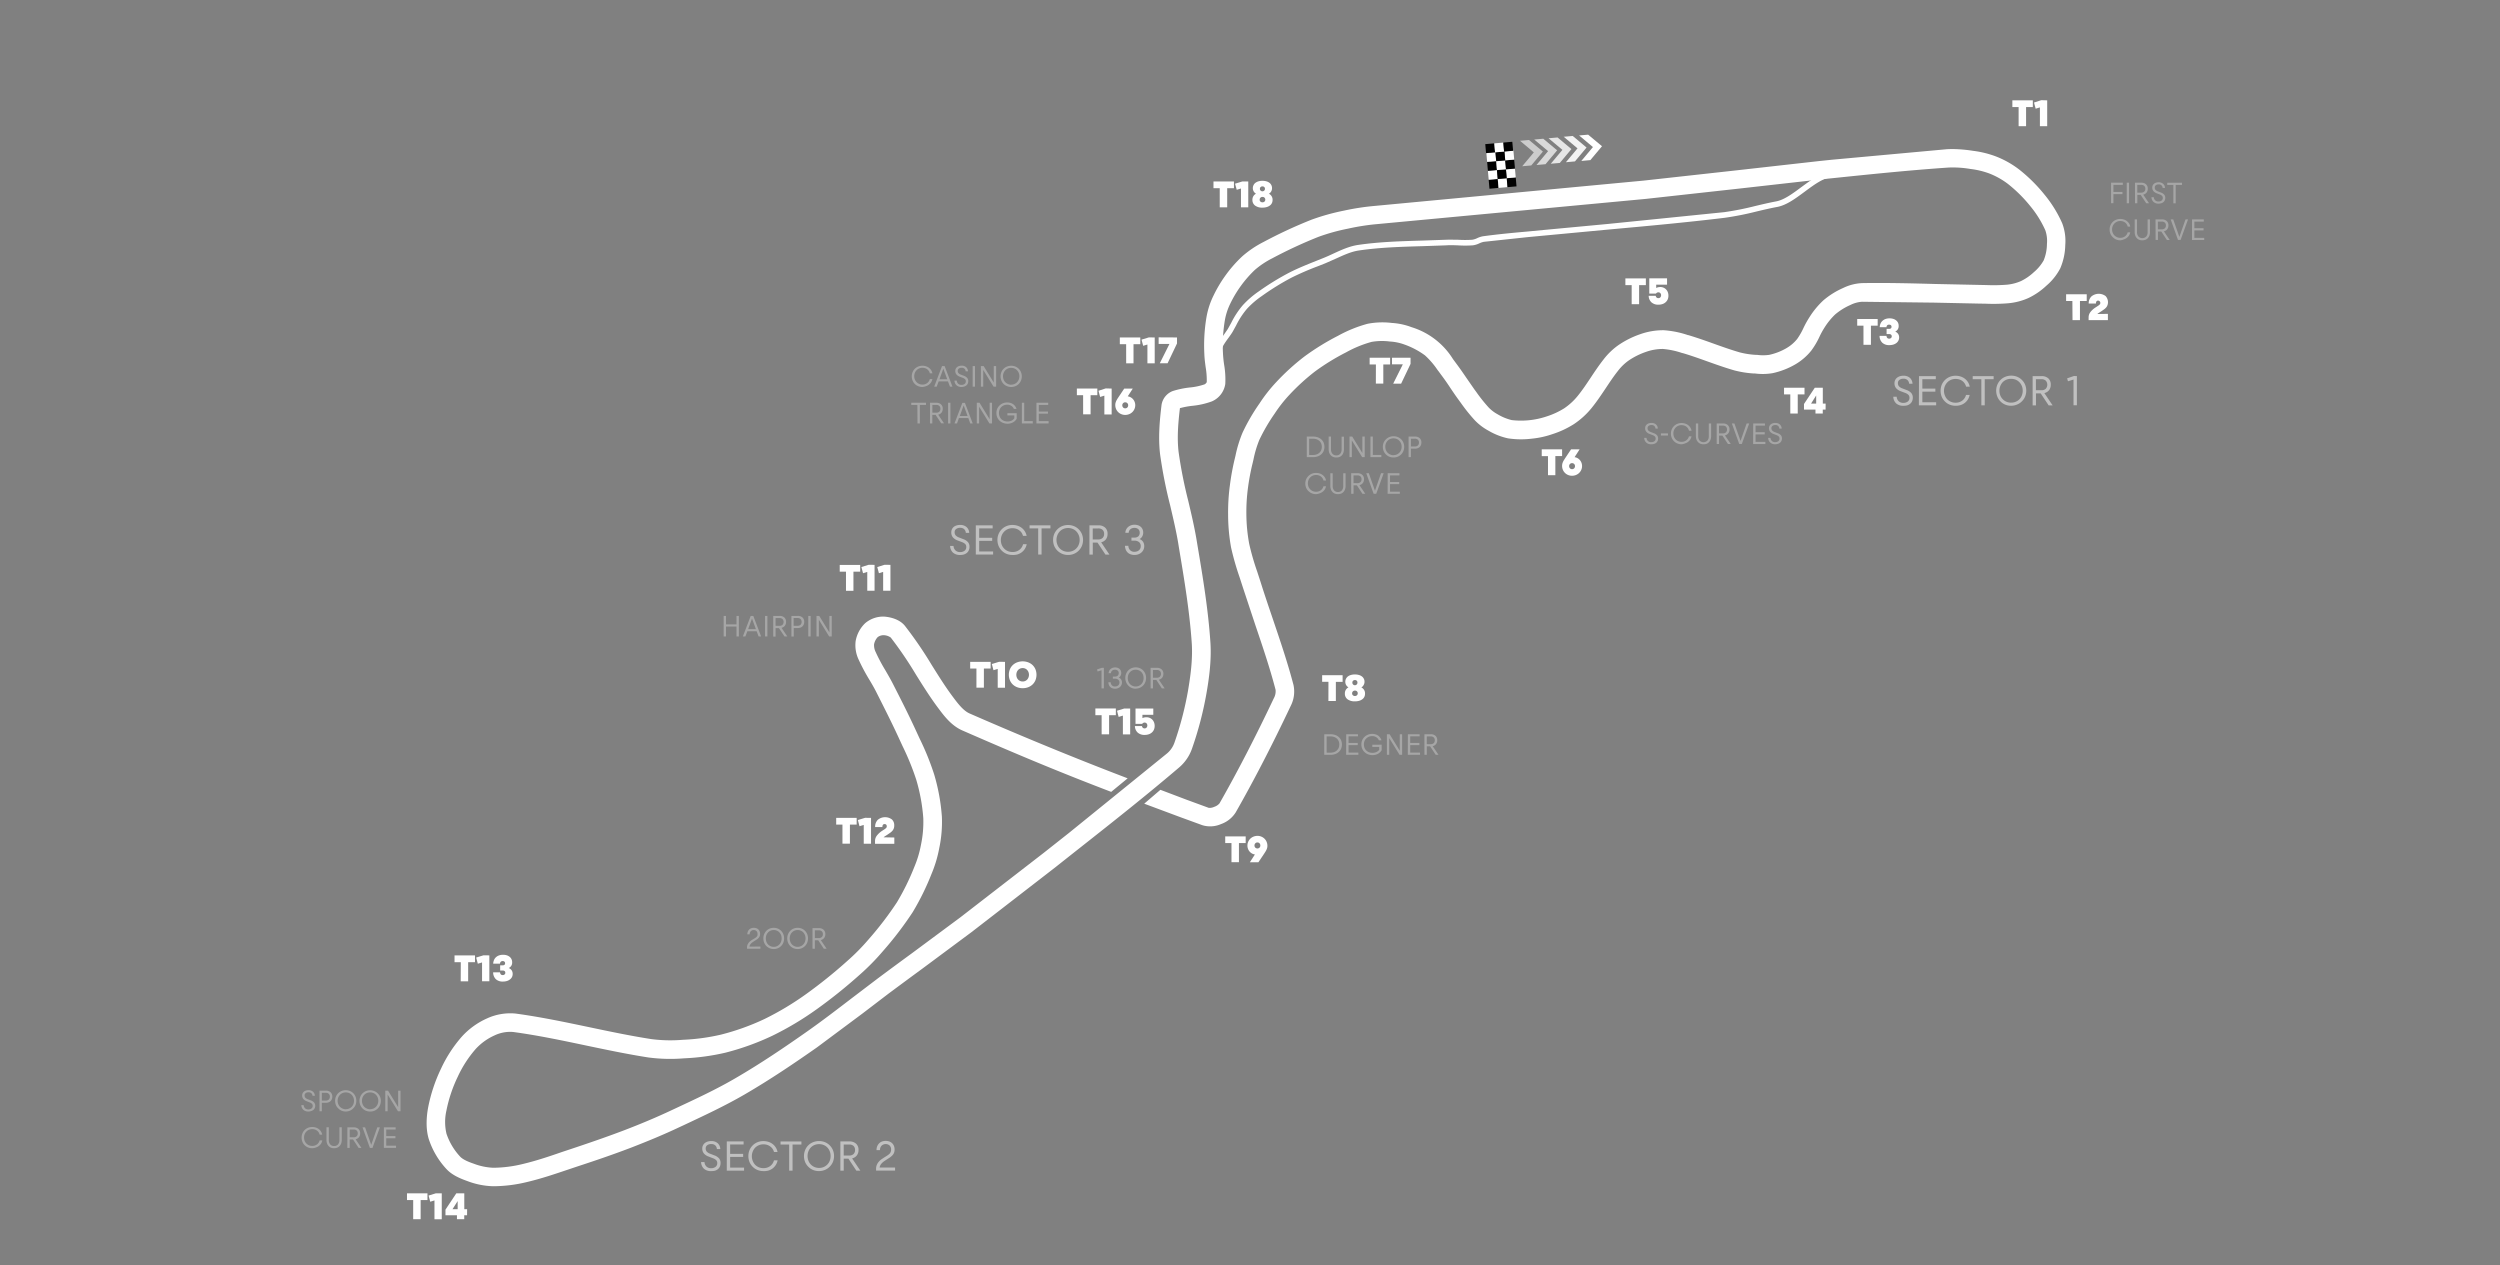 <svg xmlns="http://www.w3.org/2000/svg" viewBox="0 0 1062.67 537.87"><rect x="0" y="0" width="1062.67" height="537.87" fill="#808080" stroke="none"/><style><![CDATA[.I{fill:#fff}.J{opacity:.3}.K{fill:#010101}]]></style><path d="M830 63.36a60.28 60.28 0 0 1 8.67.75 42.1 42.1 0 0 1 9.67 2.36 40 40 0 0 1 9.94 5.58 67.54 67.54 0 0 1 10.74 10.64 52.41 52.41 0 0 1 7.54 12.17 21.1 21.1 0 0 1 1.32 9.27 26.46 26.46 0 0 1-2.12 9.92 24.71 24.71 0 0 1-6 7.47 29.63 29.63 0 0 1-7.54 5.16 26.82 26.82 0 0 1-8.49 2.22 78.07 78.07 0 0 1-9.76.19l-3-.05-18.8-.4-30.68-.37a13 13 0 0 0-5 1.39 26.6 26.6 0 0 0-6.42 4 29.13 29.13 0 0 0-4.56 5.63 33.61 33.61 0 0 0-2.11 3.85 33.79 33.79 0 0 1-3.44 5.84 24.56 24.56 0 0 1-7 6 33 33 0 0 1-9.48 3.64 25.4 25.4 0 0 1-7.46.14h-.5a43.17 43.17 0 0 1-8.39-1.34c-3.9-1.13-7.75-2.5-11.47-3.83-3.4-1.22-6.93-2.48-10.4-3.5h-.15a34.41 34.41 0 0 0-8.29-1.76 21.34 21.34 0 0 0-7.24 1.27 30.69 30.69 0 0 0-7.41 3.73 21.41 21.41 0 0 0-4.49 4.4c-1.8 2.27-3.4 4.68-5.1 7.24-1.9 2.83-3.84 5.76-6.07 8.5a33.94 33.94 0 0 1-7.47 6.79 39.38 39.38 0 0 1-9.25 4.31 37.86 37.86 0 0 1-8.66 1.89 37.06 37.06 0 0 1-10.12-.13 28.25 28.25 0 0 1-8.37-3.3 23.55 23.55 0 0 1-5.74-4.37 74.4 74.4 0 0 1-5.91-7.36l-.85-1.17c-1.26-1.7-2.43-3.43-3.57-5.12-1.3-2-2.56-3.8-3.9-5.58-.53-.7-1-1.4-1.57-2.1a34.36 34.36 0 0 0-5.4-6.28 33.76 33.76 0 0 0-8.77-4.62 21.2 21.2 0 0 0-6.12-1.26 26 26 0 0 0-7.82.16 49.19 49.19 0 0 0-10.75 4.41 96 96 0 0 0-13.24 8.13 90.27 90.27 0 0 0-10.91 9.95 59.22 59.22 0 0 0-6.28 8 78.39 78.39 0 0 0-6.52 11.19 46.12 46.12 0 0 0-2.49 8.37l-.32 1.37a95.82 95.82 0 0 0-2 10.56 77.78 77.78 0 0 0-.69 11.17 72 72 0 0 0 1.21 12.7 106.4 106.4 0 0 0 3.38 11.74l1.4 4.3c1.66 5.3 3.5 10.7 5.27 15.92 3.1 9.15 6.32 18.62 8.78 28.05a13.41 13.41 0 0 1-1.22 8.94c-7.77 16.44-15.63 31.66-23.38 45.24a12.17 12.17 0 0 1-6.23 4.93 11.42 11.42 0 0 1-7.93.46l-9.5-3.47-15.2-5.67 6.88-5.9 11 4.17 9.54 3.5a4.55 4.55 0 0 0 2.34-.43 4.9 4.9 0 0 0 2.25-1.49c7.64-13.4 15.4-28.45 23.1-44.7a6 6 0 0 0 .72-3.59c-2.38-9.16-5.55-18.5-8.6-27.5l-5.33-16.1-1.36-4.2a117 117 0 0 1-3.61-12.61 79.41 79.41 0 0 1-1.27-14.07 86 86 0 0 1 .74-12.29 103.91 103.91 0 0 1 2.08-11.39l.32-1.33a53 53 0 0 1 3-9.79 83.37 83.37 0 0 1 7.18-12.37 65.77 65.77 0 0 1 7.13-9.09 97.39 97.39 0 0 1 11.88-10.82 104 104 0 0 1 14.41-8.9 56.36 56.36 0 0 1 12.54-5.09 33 33 0 0 1 10.28-.36 28.4 28.4 0 0 1 8.41 1.8 31.64 31.64 0 0 1 17.61 13.56l1.48 2c1.5 2 2.87 4 4.2 5.95l3.36 4.85.88 1.2a67.61 67.61 0 0 0 5.25 6.58 15.76 15.76 0 0 0 3.81 2.89 21.59 21.59 0 0 0 6 2.47 34.12 34.12 0 0 0 14.78-1.54 33 33 0 0 0 7.48-3.44 26.19 26.19 0 0 0 5.71-5.21c2-2.44 3.75-5.08 5.62-7.88 1.7-2.58 3.5-5.24 5.47-7.75a29.12 29.12 0 0 1 6.22-6 38.51 38.51 0 0 1 9.35-4.7 29 29 0 0 1 10-1.68 40.3 40.3 0 0 1 10.32 2.09h.15c3.67 1.1 7.3 2.38 10.8 3.64s7.34 2.62 11 3.68a35.14 35.14 0 0 0 6.84 1.06h.52a19 19 0 0 0 5.17 0 25.13 25.13 0 0 0 7.17-2.75 16.58 16.58 0 0 0 4.73-4 28.28 28.28 0 0 0 2.61-4.53 40.25 40.25 0 0 1 2.61-4.72 35.52 35.52 0 0 1 5.93-7.18 34 34 0 0 1 8.33-5.22 20.62 20.62 0 0 1 8.12-2.1c10.34-.18 20.86.1 31 .37l21.74.46a74.66 74.66 0 0 0 8.78-.15 19.47 19.47 0 0 0 6-1.54 22.21 22.21 0 0 0 5.49-3.79 18.59 18.59 0 0 0 4.17-5 18.89 18.89 0 0 0 1.39-7 13.82 13.82 0 0 0-.7-5.83 45 45 0 0 0-6.43-10.31 59.7 59.7 0 0 0-9.48-9.39 32.4 32.4 0 0 0-8-4.46 35.09 35.09 0 0 0-7.88-1.87 44.48 44.48 0 0 0-9.36-.61c-16.18 1.1-32.66 2.8-48.6 4.45l-5.22.53-35.5 4-39.4 4.35L584.2 95.37A98.19 98.19 0 0 0 573 97.19a84.75 84.75 0 0 0-12.55 3.48 194.52 194.52 0 0 0-19.64 9.12 36.27 36.27 0 0 0-7.48 5 49.65 49.65 0 0 0-10.41 14.34 26.14 26.14 0 0 0-2.27 7 65.21 65.21 0 0 0-.8 14.1 48 48 0 0 0 .49 4.82 37 37 0 0 1 .49 8.16 9.6 9.6 0 0 1-5.68 7.4 33.17 33.17 0 0 1-8.22 1.88 34.59 34.59 0 0 0-5.38 1c-.74 6.18-1.3 12.72-.54 18.82a192.8 192.8 0 0 0 4.08 20.6c1.28 5.4 2.6 11 3.54 16.6l.32 1.95c2.3 13.62 4.64 27.7 5.56 41.7.5 7.75-.64 15.65-1.7 21.67a148.36 148.36 0 0 1-6.18 23.54 18.46 18.46 0 0 1-5.36 7.8c-13.66 11.66-28 23-41.95 34q-5.4 4.26-10.77 8.52l-35.63 27.56-20.8 15.45q-7.22 5.3-14.4 10.63l-11 8.4-19.45 14.48c-8.92 6.25-19.57 13.52-30.88 20.08-8.4 4.87-17.3 9-25.9 13.05l-1.82.84c-6.32 3-13.06 5.8-20.6 8.72-7.87 3-15.94 5.74-22.88 8l-3.93 1.32c-5.5 1.86-11.2 3.78-17 5.16a61.41 61.41 0 0 1-14.68 1.85 33.2 33.2 0 0 1-10.94-2.2c-3.25-1.16-6.57-2.6-8.9-5.14a34.49 34.49 0 0 1-7.5-12.76c-1.4-4.67-.9-9.9-.24-13.44a67.93 67.93 0 0 1 5.46-16.42 56.7 56.7 0 0 1 8.91-13.7 32.11 32.11 0 0 1 10.68-7.69 23.66 23.66 0 0 1 12.08-2.05c10.52 1.42 21.12 3.65 31.37 5.8 8.64 1.82 17.58 3.7 26.36 5.06a63 63 0 0 0 13.45.29 87.58 87.58 0 0 0 16.1-2.18 101.62 101.62 0 0 0 18.57-6.66 124 124 0 0 0 17.68-10.59A206.9 206.9 0 0 0 360 408.61a89.87 89.87 0 0 0 9.26-9.37 142.32 142.32 0 0 0 12-15.7 102.33 102.33 0 0 0 7.41-15.08 45.16 45.16 0 0 0 2.79-9.29 46.8 46.8 0 0 0 1-11.42 76.54 76.54 0 0 0-3-16.34 109.64 109.64 0 0 0-5.8-14.24l-1.22-2.64c-3.07-6.74-6.37-13.24-10-20.44-.9-1.77-1.9-3.5-3-5.32a82.35 82.35 0 0 1-4.53-8.54 14.27 14.27 0 0 1-1.2-7.75 13.85 13.85 0 0 1 4.06-7.59 11.81 11.81 0 0 1 8.06-2.79c1.4.1 6.16.62 8.84 3.95A168.27 168.27 0 0 1 396 282.6c2.92 4.67 5.94 9.5 9.2 13.83 2 2.66 4.28 5.67 6.93 6.84 22.46 9.82 45.2 19.18 67.2 27.57l-7 5.76c-22.13-8.44-40.74-16.25-63.32-26.13-4.54-2-7.6-6-10.06-9.3-3.47-4.6-6.6-9.6-9.6-14.4A161.22 161.22 0 0 0 378.63 271a5.43 5.43 0 0 0-3.2-1 4.15 4.15 0 0 0-2.35.82 6.14 6.14 0 0 0-1.54 3.05 6.49 6.49 0 0 0 .67 3.27 74.71 74.71 0 0 0 4.11 7.74c1.06 1.83 2.17 3.73 3.17 5.68 3.72 7.28 7.06 13.87 10.2 20.75l1.2 2.6a114.21 114.21 0 0 1 6.2 15.29 84 84 0 0 1 3.28 18 53.84 53.84 0 0 1-1.14 13.38 53 53 0 0 1-3.27 10.9 108.37 108.37 0 0 1-8 16.25 147.66 147.66 0 0 1-12.67 16.59 97.79 97.79 0 0 1-10.07 10.2A212.89 212.89 0 0 1 347.15 429a131.23 131.23 0 0 1-18.8 11.24 109.89 109.89 0 0 1-20 7.22 95 95 0 0 1-17.55 2.4 71 71 0 0 1-15.16-.36c-9-1.4-18-3.3-26.77-5.14-10.1-2.13-20.57-4.33-30.8-5.7a15.39 15.39 0 0 0-7.86 1.46 24.37 24.37 0 0 0-8 5.76 49.35 49.35 0 0 0-7.63 11.8 59.7 59.7 0 0 0-4.84 14.48 21.69 21.69 0 0 0 .05 9.76 26.75 26.75 0 0 0 5.78 9.7c1.33 1.45 4.2 2.48 5.73 3a26.37 26.37 0 0 0 8.34 1.76 54.54 54.54 0 0 0 12.78-1.65c5.44-1.3 11-3.15 16.3-5l4-1.33c6.86-2.28 14.82-5 22.53-7.93 7.37-2.83 13.95-5.6 20.1-8.5l1.82-.85c8.45-3.95 17.2-8 25.3-12.73 11.05-6.4 21.52-13.56 30.3-19.72 6.5-4.55 12.94-9.5 19.17-14.27l11.13-8.46q7.2-5.37 14.45-10.66l20.66-15.32 35.5-27.46 10.76-8.5 41.7-33.8a10.52 10.52 0 0 0 3.05-4.43 140.3 140.3 0 0 0 5.81-22.25c1-5.93 2-12.92 1.6-19.8-.9-13.6-3.22-27.47-5.47-40.9l-.32-2c-.9-5.35-2.2-10.8-3.43-16.08a198.42 198.42 0 0 1-4.24-21.45c-.87-7.1-.23-14.4.6-21.2a7.54 7.54 0 0 1 4.78-5.88 38.07 38.07 0 0 1 7.27-1.51 26.45 26.45 0 0 0 6.3-1.35 2.36 2.36 0 0 0 .86-.91 32.18 32.18 0 0 0-.46-6.33c-.24-1.8-.5-3.68-.56-5.6a72 72 0 0 1 .93-15.83 33.73 33.73 0 0 1 3-9.11 56.25 56.25 0 0 1 4.6-7.85A55.44 55.44 0 0 1 528 109a43.68 43.68 0 0 1 9.08-6.14 199.58 199.58 0 0 1 20.44-9.49 94.55 94.55 0 0 1 13.71-3.83 105.1 105.1 0 0 1 12.14-1.92l115.27-10.85 39.3-4.34 35.6-4 5.2-.54 48.87-4.47c.84-.04 1.63-.06 2.38-.06z" class="I"/><path d="M809 172.48a4.31 4.31 0 0 1-3-1 4 4 0 0 1-1.22-2.83h1.45a2.76 2.76 0 0 0 .83 1.88 2.71 2.71 0 0 0 1.94.72 3 3 0 0 0 1.93-.57 1.89 1.89 0 0 0 .72-1.57 1.79 1.79 0 0 0-.41-1.23 3.83 3.83 0 0 0-1.43-.87l-1.8-.68a4.8 4.8 0 0 1-2.08-1.37 3.27 3.27 0 0 1-.65-2.08 3.08 3.08 0 0 1 .28-1.29 2.8 2.8 0 0 1 .77-1 3.84 3.84 0 0 1 1.2-.65 5.09 5.09 0 0 1 1.55-.23 4 4 0 0 1 2.75.9 3.55 3.55 0 0 1 1.12 2.51h-1.45a2.28 2.28 0 0 0-.7-1.57 2.43 2.43 0 0 0-1.72-.57 2.64 2.64 0 0 0-1.69.51 1.61 1.61 0 0 0-.65 1.35 2 2 0 0 0 .43 1.33 3.55 3.55 0 0 0 1.45.92l1.83.7a4.72 4.72 0 0 1 2 1.3 3.05 3.05 0 0 1 .62 2 3.48 3.48 0 0 1-.29 1.43 3 3 0 0 1-.82 1.1 3.62 3.62 0 0 1-1.29.69 5.56 5.56 0 0 1-1.68.17zm6.7-12.6h7.15v1.3h-5.72v4h5.53v1.3h-5.53V171H823v1.3h-7.35zm15.56 12.6a6.48 6.48 0 0 1-2.55-.49 6.14 6.14 0 0 1-2-1.34 6.33 6.33 0 0 1-1.35-2 7 7 0 0 1 0-5.09 6.28 6.28 0 0 1 1.35-2 6.11 6.11 0 0 1 2-1.35 6.46 6.46 0 0 1 2.54-.49 7 7 0 0 1 2.18.33 6 6 0 0 1 1.79.94 5.8 5.8 0 0 1 1.32 1.47 5.59 5.59 0 0 1 .74 1.91h-1.55a4.73 4.73 0 0 0-.61-1.37 4.18 4.18 0 0 0-2.29-1.7 5.28 5.28 0 0 0-3.51.15 4.81 4.81 0 0 0-1.57 1.07 5.15 5.15 0 0 0-1.42 3.6 5.14 5.14 0 0 0 .38 2 5 5 0 0 0 1 1.6 4.88 4.88 0 0 0 3.52 1.46 4.65 4.65 0 0 0 2.86-.9 4.31 4.31 0 0 0 1.6-2.42h1.55a5.73 5.73 0 0 1-.74 1.92 5.65 5.65 0 0 1-3.11 2.41 7 7 0 0 1-2.13.29zm10.94-11.3h-3.67v-1.3h8.9v1.3h-3.78v11.1h-1.44zm12.67 11.3a6.41 6.41 0 0 1-2.53-.49 6.13 6.13 0 0 1-3.34-3.39 6.8 6.8 0 0 1 0-5.07 6.12 6.12 0 0 1 3.38-3.37 6.83 6.83 0 0 1 5.08 0 6.12 6.12 0 0 1 2 1.35 6 6 0 0 1 1.35 2 6.8 6.8 0 0 1 0 5.07 6.16 6.16 0 0 1-1.35 2 6 6 0 0 1-2 1.35 6.46 6.46 0 0 1-2.59.55zm0-1.34a4.93 4.93 0 0 0 2-.39 4.87 4.87 0 0 0 1.56-1.07 4.75 4.75 0 0 0 1-1.61 5.57 5.57 0 0 0 .36-2 5.09 5.09 0 0 0-1.41-3.6 4.7 4.7 0 0 0-1.55-1.06 5.1 5.1 0 0 0-2-.37 5 5 0 0 0-2 .37 4.84 4.84 0 0 0-1.56 1.06 5.16 5.16 0 0 0-1 1.61 5.22 5.22 0 0 0-.38 2 5.37 5.37 0 0 0 .37 2 4.84 4.84 0 0 0 4.55 3.07zm9.13-11.27h3.85a4.08 4.08 0 0 1 2.87 1 3.46 3.46 0 0 1 1 2.65 3.64 3.64 0 0 1-.73 2.33 3.55 3.55 0 0 1-2 1.24l3.52 5.22h-1.7l-3.38-5.1h-2v5.1H864zm3.76 6a2.57 2.57 0 0 0 1.82-.61 2.6 2.6 0 0 0 0-3.46 2.6 2.6 0 0 0-1.84-.61h-2.34v4.68zm15.06-6v12.4h-1.44v-10.93l-2.36.74-.35-1.26 2.9-1z" opacity=".5" class="I"/><path d="M302.23 497.8a4.31 4.31 0 0 1-3-1 4 4 0 0 1-1.22-2.83h1.45a2.76 2.76 0 0 0 .83 1.88 2.71 2.71 0 0 0 1.94.72 3 3 0 0 0 1.93-.58 1.88 1.88 0 0 0 .72-1.56 1.82 1.82 0 0 0-.41-1.24 4.05 4.05 0 0 0-1.43-.86l-1.8-.7a4.63 4.63 0 0 1-2.08-1.37 3.26 3.26 0 0 1-.65-2.07 2.9 2.9 0 0 1 .28-1.29 2.84 2.84 0 0 1 .77-1 3.72 3.72 0 0 1 1.2-.64 4.76 4.76 0 0 1 1.55-.23 4 4 0 0 1 2.75.9 3.54 3.54 0 0 1 1.12 2.51h-1.46a2.23 2.23 0 0 0-.69-1.57 2.43 2.43 0 0 0-1.72-.57 2.67 2.67 0 0 0-1.7.51 1.62 1.62 0 0 0-.64 1.35 2 2 0 0 0 .43 1.33 3.66 3.66 0 0 0 1.45.92l1.82.7a4.7 4.7 0 0 1 2 1.3 3 3 0 0 1 .62 2 3.53 3.53 0 0 1-.29 1.44 3 3 0 0 1-.82 1.1 3.62 3.62 0 0 1-1.29.69 5.56 5.56 0 0 1-1.67.15zm6.7-12.62h7.15v1.3h-5.72v4h5.53v1.3h-5.53v4.52h5.92v1.3h-7.35zm15.56 12.62a6.66 6.66 0 0 1-2.55-.49 6.17 6.17 0 0 1-2-1.35 6.28 6.28 0 0 1-1.35-2 6.67 6.67 0 0 1-.48-2.56 6.59 6.59 0 0 1 .48-2.53 6.33 6.33 0 0 1 1.35-2 6.08 6.08 0 0 1 2-1.34 6.46 6.46 0 0 1 2.54-.49 7 7 0 0 1 2.17.33 5.71 5.71 0 0 1 1.8.94 5.48 5.48 0 0 1 1.32 1.47 5.54 5.54 0 0 1 .74 1.9H329a4.67 4.67 0 0 0-.61-1.36 4.08 4.08 0 0 0-1-1 4.45 4.45 0 0 0-1.3-.67 5.3 5.3 0 0 0-1.56-.23 4.93 4.93 0 0 0-2 .39 4.72 4.72 0 0 0-1.56 1.07 5 5 0 0 0-1 1.6 5.45 5.45 0 0 0 0 4 5 5 0 0 0 1 1.61 4.87 4.87 0 0 0 1.56 1.07 5.11 5.11 0 0 0 2 .38 4.65 4.65 0 0 0 2.85-.89 4.33 4.33 0 0 0 1.61-2.43h1.55a5.64 5.64 0 0 1-2.06 3.4 5.92 5.92 0 0 1-1.8.94 7 7 0 0 1-2.17.24zm10.96-11.3h-3.67v-1.3h8.88v1.3h-3.77v11.1h-1.44zm12.66 11.3a6.59 6.59 0 0 1-2.53-.49 6.34 6.34 0 0 1-2-1.36 6 6 0 0 1-1.35-2 6.8 6.8 0 0 1 0-5.07 6 6 0 0 1 3.38-3.37 6.83 6.83 0 0 1 5.08 0 6.1 6.1 0 0 1 2 1.34 6.33 6.33 0 0 1 1.35 2 6.8 6.8 0 0 1 0 5.07 6.33 6.33 0 0 1-1.35 2 6.15 6.15 0 0 1-2 1.36 6.64 6.64 0 0 1-2.58.52zm0-1.35a5.11 5.11 0 0 0 2-.38 4.76 4.76 0 0 0 2.59-2.69 5.62 5.62 0 0 0 0-4 5.26 5.26 0 0 0-1-1.6 4.55 4.55 0 0 0-1.55-1.06 5.11 5.11 0 0 0-2-.38 5 5 0 0 0-1.95.38 4.69 4.69 0 0 0-1.56 1.06 5.05 5.05 0 0 0-1 1.6 5.55 5.55 0 0 0 0 4 4.73 4.73 0 0 0 2.6 2.69 5 5 0 0 0 1.87.38zm9.1-11.27h3.85a4.06 4.06 0 0 1 2.87 1 3.43 3.43 0 0 1 1 2.64 3.68 3.68 0 0 1-.73 2.33 3.51 3.51 0 0 1-2 1.25l3.52 5.22h-1.7l-3.38-5.1h-2v5.1h-1.43zm3.76 6a2.53 2.53 0 0 0 1.82-.62 2.26 2.26 0 0 0 .66-1.74 2.22 2.22 0 0 0-.64-1.71 2.56 2.56 0 0 0-1.84-.61h-2.34v4.68zm19.5 5.1v1.3h-8.08v-.74a4.21 4.21 0 0 1 .33-1.71 4.81 4.81 0 0 1 .82-1.32 6.17 6.17 0 0 1 1.09-1l1.14-.76q.8-.5 1.38-.87a5.91 5.91 0 0 0 .93-.73 2.33 2.33 0 0 0 .52-.77 2.63 2.63 0 0 0 .17-1 2.29 2.29 0 0 0-.66-1.79 2.54 2.54 0 0 0-3.39.12 2.66 2.66 0 0 0-.67 1.87h-1.47a4.39 4.39 0 0 1 .28-1.61 3.63 3.63 0 0 1 .8-1.24 3.32 3.32 0 0 1 1.22-.8 4.51 4.51 0 0 1 1.6-.27 4.39 4.39 0 0 1 1.53.25 3.29 3.29 0 0 1 1.2.72 3.43 3.43 0 0 1 .78 1.17 4.09 4.09 0 0 1 .27 1.53 3.59 3.59 0 0 1-.25 1.41 3.32 3.32 0 0 1-.71 1.08 6.6 6.6 0 0 1-1.08.92l-1.37.88-1.15.77a6.07 6.07 0 0 0-.87.76 3.51 3.51 0 0 0-.6.82 3.3 3.3 0 0 0-.33 1z" opacity=".5" class="I"/><path d="M307.6 261.8h1v3.6h4.46v-3.6h1v8.75h-1v-4.23h-4.46v4.23h-1zm14.02 6.52h-3.95l-.83 2.23h-1.08l3.34-8.75h1.1l3.33 8.75h-1.07zm-3.6-.9h3.28l-1.65-4.5zm7.18-5.62h1v8.75h-1zm3.48 0h2.72a2.84 2.84 0 0 1 2 .68 2.41 2.41 0 0 1 .73 1.86 2.62 2.62 0 0 1-.51 1.65 2.5 2.5 0 0 1-1.42.88l2.48 3.68h-1.2L331.1 267h-1.42v3.6h-1zm2.65 4.22a1.81 1.81 0 0 0 1.29-.43 1.83 1.83 0 0 0 0-2.44 1.81 1.81 0 0 0-1.3-.43h-1.65V266zm5.07-4.22h2.72a2.84 2.84 0 0 1 2 .68 2.41 2.41 0 0 1 .73 1.86 2.85 2.85 0 0 1-.19 1.08 2.39 2.39 0 0 1-.56.83 2.5 2.5 0 0 1-.86.53 3.41 3.41 0 0 1-1.14.18h-1.7v3.6h-1zm2.6 4.2a1.81 1.81 0 0 0 1.29-.43 1.86 1.86 0 0 0 0-2.44 1.81 1.81 0 0 0-1.3-.43h-1.65v3.3zm4.58-4.2h1v8.75h-1zm9.97 0v8.75h-1.1l-4.38-7.12v7.12h-1v-8.75h1.17l4.3 7v-7z" class="I J"/><path d="M131.08 472.48a3 3 0 0 1-2.12-.73 2.76 2.76 0 0 1-.87-2h1a1.93 1.93 0 0 0 .58 1.33 1.9 1.9 0 0 0 1.37.51 2.1 2.1 0 0 0 1.36-.41 1.32 1.32 0 0 0 .51-1.1 1.25 1.25 0 0 0-.29-.87 2.7 2.7 0 0 0-1-.61l-1.26-.5a3.35 3.35 0 0 1-1.47-1 2.34 2.34 0 0 1-.45-1.47 2.12 2.12 0 0 1 .19-.91 2 2 0 0 1 .55-.7 2.43 2.43 0 0 1 .84-.46 3.42 3.42 0 0 1 1.09-.16 2.83 2.83 0 0 1 1.94.63 2.49 2.49 0 0 1 .79 1.77h-1a1.61 1.61 0 0 0-.49-1.1 1.73 1.73 0 0 0-1.22-.41 1.86 1.86 0 0 0-1.19.36 1.15 1.15 0 0 0-.46 1 1.36 1.36 0 0 0 .31.93 2.43 2.43 0 0 0 1 .65l1.3.5a3.3 3.3 0 0 1 1.43.91A2.16 2.16 0 0 1 134 470a2.53 2.53 0 0 1-.2 1 2.24 2.24 0 0 1-.58.78 2.63 2.63 0 0 1-.91.48 3.78 3.78 0 0 1-1.23.22zm4.72-8.88h2.72a2.87 2.87 0 0 1 2 .68 2.44 2.44 0 0 1 .74 1.87 2.85 2.85 0 0 1-.2 1.08 2.32 2.32 0 0 1-.55.82 2.4 2.4 0 0 1-.87.53 3.33 3.33 0 0 1-1.14.18h-1.7v3.6h-1zm2.65 4.23a1.82 1.82 0 0 0 1.29-.44 1.6 1.6 0 0 0 .47-1.23 1.57 1.57 0 0 0-.46-1.21 1.83 1.83 0 0 0-1.3-.43h-1.65v3.3zm8.55 4.65a4.55 4.55 0 0 1-1.78-.34 4.43 4.43 0 0 1-1.44-1 4.29 4.29 0 0 1-1-1.43 4.88 4.88 0 0 1 0-3.58 4.42 4.42 0 0 1 .95-1.43 4.46 4.46 0 0 1 1.44-.95 4.88 4.88 0 0 1 3.58 0 4.34 4.34 0 0 1 2.38 2.38 4.88 4.88 0 0 1 0 3.58 4.42 4.42 0 0 1-1 1.43 4.29 4.29 0 0 1-1.43 1 4.6 4.6 0 0 1-1.7.34zm0-1a3.47 3.47 0 0 0 1.38-.27 3.4 3.4 0 0 0 1.11-.75 3.54 3.54 0 0 0 .73-1.14 3.89 3.89 0 0 0 .25-1.42 3.57 3.57 0 0 0-1-2.54 3.26 3.26 0 0 0-1.1-.75 3.77 3.77 0 0 0-2.75 0 3.16 3.16 0 0 0-1.1.75 3.64 3.64 0 0 0-1 2.54 3.9 3.9 0 0 0 .26 1.42 3.54 3.54 0 0 0 .73 1.14 3.3 3.3 0 0 0 1.11.75 3.45 3.45 0 0 0 1.38.32zm10.33 1a4.6 4.6 0 0 1-1.79-.34 4.38 4.38 0 0 1-2.39-2.39 4.75 4.75 0 0 1 0-3.58 4.26 4.26 0 0 1 .95-1.43 4.42 4.42 0 0 1 1.43-.95 4.69 4.69 0 0 1 1.8-.34 4.64 4.64 0 0 1 1.79.34 4.37 4.37 0 0 1 1.42.95 4.26 4.26 0 0 1 1 1.43 4.75 4.75 0 0 1 0 3.58 4.43 4.43 0 0 1-2.37 2.39 4.64 4.64 0 0 1-1.84.34zm0-1a3.54 3.54 0 0 0 1.38-.27 3.36 3.36 0 0 0 1.83-1.89 3.9 3.9 0 0 0 .26-1.42 3.64 3.64 0 0 0-1-2.54 3.22 3.22 0 0 0-1.09-.75 3.72 3.72 0 0 0-1.38-.26 3.65 3.65 0 0 0-1.38.26 3.26 3.26 0 0 0-1.1.75 3.6 3.6 0 0 0-.73 1.13 3.8 3.8 0 0 0-.26 1.41 3.7 3.7 0 0 0 .26 1.42 3.35 3.35 0 0 0 .72 1.14 3.4 3.4 0 0 0 1.11.75 3.47 3.47 0 0 0 1.38.32zm12.92-7.88v8.75h-1.1l-4.38-7.1v7.1h-1v-8.75h1.17l4.3 7v-7zm-37.53 24.48a4.62 4.62 0 0 1-1.8-.34 4.34 4.34 0 0 1-2.38-2.38 4.91 4.91 0 0 1 0-3.59 4.34 4.34 0 0 1 2.38-2.38 4.69 4.69 0 0 1 1.8-.34 5 5 0 0 1 1.53.23 4.37 4.37 0 0 1 1.27.66 4 4 0 0 1 1.45 2.38h-1.1a3.48 3.48 0 0 0-.43-1 2.86 2.86 0 0 0-.7-.73 3 3 0 0 0-.92-.47 3.75 3.75 0 0 0-2.48.11 3.36 3.36 0 0 0-1.1.75 3.63 3.63 0 0 0-.74 1.13 4 4 0 0 0 0 2.83 3.63 3.63 0 0 0 .74 1.13 3.36 3.36 0 0 0 1.1.75 3.54 3.54 0 0 0 1.38.27 3.3 3.3 0 0 0 2-.63 3 3 0 0 0 1.13-1.71H137a4.13 4.13 0 0 1-.52 1.36 4 4 0 0 1-.93 1 4.37 4.37 0 0 1-1.27.66 5 5 0 0 1-1.56.31zm9.28 0a3.61 3.61 0 0 1-1.35-.24 3 3 0 0 1-1-.71A3.09 3.09 0 0 1 139 486a4.53 4.53 0 0 1-.23-1.47v-5.36h1v5.4a2.76 2.76 0 0 0 .6 1.87 2.06 2.06 0 0 0 1.65.7 2.1 2.1 0 0 0 1.65-.68 2.78 2.78 0 0 0 .6-1.89v-5.4h1v5.36a4.53 4.53 0 0 1-.23 1.47 3.22 3.22 0 0 1-.65 1.11 3 3 0 0 1-1 .71 3.7 3.7 0 0 1-1.39.26zm5.66-8.88h2.7a2.87 2.87 0 0 1 2 .68 2.44 2.44 0 0 1 .74 1.87 2.57 2.57 0 0 1-.51 1.64 2.52 2.52 0 0 1-1.43.88l2.48 3.68h-1.2l-2.38-3.6h-1.42v3.6h-1zm2.65 4.23a1.81 1.81 0 0 0 1.28-.44 1.57 1.57 0 0 0 .47-1.23 1.6 1.6 0 0 0-.45-1.21 1.87 1.87 0 0 0-1.3-.43h-1.65v3.3zm11.17-4.23l-3.15 8.75h-1.1l-3.14-8.75h1.1l2.6 7.44 2.58-7.44zm1.7 0h5v.92h-4v2.8h3.9v.92h-3.9V487h4.17v.92h-5.18z" class="I J"/><path d="M897.35 77.66h5v.93h-4v3h3.84v.92h-3.84v3.87h-1zm6.65 0h1v8.75h-1zm3.5 0h2.72a2.83 2.83 0 0 1 2 .69 2.4 2.4 0 0 1 .73 1.86 2.62 2.62 0 0 1-.51 1.65 2.43 2.43 0 0 1-1.42.87l2.48 3.68h-1.2l-2.38-3.58h-1.4v3.58h-1zm2.65 4.23a1.82 1.82 0 0 0 1.29-.44 1.6 1.6 0 0 0 .47-1.22 1.55 1.55 0 0 0-.46-1.21 1.79 1.79 0 0 0-1.3-.43h-1.65v3.3zm7.35 4.67a3 3 0 0 1-2.12-.74 2.81 2.81 0 0 1-.87-2h1a1.93 1.93 0 0 0 .59 1.32 1.88 1.88 0 0 0 1.36.51 2.15 2.15 0 0 0 1.37-.4 1.33 1.33 0 0 0 .5-1.11 1.24 1.24 0 0 0-.29-.87 2.62 2.62 0 0 0-1-.61l-1.26-.48a3.4 3.4 0 0 1-1.47-1 2.31 2.31 0 0 1-.45-1.46 2.12 2.12 0 0 1 .19-.91 2 2 0 0 1 .55-.71 2.52 2.52 0 0 1 .84-.46 3.79 3.79 0 0 1 1.1-.16 2.76 2.76 0 0 1 1.93.64 2.46 2.46 0 0 1 .8 1.77h-1a1.6 1.6 0 0 0-.49-1.11 1.7 1.7 0 0 0-1.21-.4 1.87 1.87 0 0 0-1.2.36 1.14 1.14 0 0 0-.45 1 1.45 1.45 0 0 0 .3.94 2.53 2.53 0 0 0 1 .65l1.3.5a3.25 3.25 0 0 1 1.43.92 2.08 2.08 0 0 1 .44 1.38 2.58 2.58 0 0 1-.2 1 2.21 2.21 0 0 1-.58.77 2.56 2.56 0 0 1-.91.49 4 4 0 0 1-1.19.18zm6.32-7.96h-2.6v-.93h6.27v.93h-2.67v7.82h-1zm-22.52 23.56a4.62 4.62 0 0 1-1.8-.35 4.36 4.36 0 0 1-1.43-1 4.42 4.42 0 0 1-1-1.43 4.62 4.62 0 0 1-.34-1.8 4.55 4.55 0 0 1 .34-1.78 4.32 4.32 0 0 1 2.39-2.38 4.61 4.61 0 0 1 1.79-.35 4.82 4.82 0 0 1 1.54.24 4 4 0 0 1 1.27.66 4.18 4.18 0 0 1 .93 1 4.08 4.08 0 0 1 .52 1.35h-1.1a3 3 0 0 0-.43-1 2.87 2.87 0 0 0-.69-.74 3.2 3.2 0 0 0-.92-.47 4 4 0 0 0-1.1-.16 3.47 3.47 0 0 0-1.38.27 3.56 3.56 0 0 0-2.11 3.29 3.67 3.67 0 0 0 .27 1.42 3.6 3.6 0 0 0 .73 1.13 3.4 3.4 0 0 0 1.11.75 3.31 3.31 0 0 0 1.38.28 3.25 3.25 0 0 0 2-.63 3 3 0 0 0 1.13-1.71h1.1a4.17 4.17 0 0 1-.52 1.35 4.23 4.23 0 0 1-.93 1 4 4 0 0 1-1.27.66 4.82 4.82 0 0 1-1.48.4zm9.3 0a3.59 3.59 0 0 1-1.34-.25 2.8 2.8 0 0 1-1-.71 3.22 3.22 0 0 1-.65-1.11 4.2 4.2 0 0 1-.23-1.47v-5.36h1v5.4a2.8 2.8 0 0 0 .61 1.88 2.32 2.32 0 0 0 3.29 0 2.75 2.75 0 0 0 .6-1.89v-5.4h1v5.36a4.45 4.45 0 0 1-.22 1.47 3.22 3.22 0 0 1-.65 1.11 2.76 2.76 0 0 1-1 .71 3.62 3.62 0 0 1-1.41.26zm5.64-8.9H919a2.83 2.83 0 0 1 2 .69 2.4 2.4 0 0 1 .73 1.86 2.62 2.62 0 0 1-.51 1.65 2.43 2.43 0 0 1-1.42.87l2.48 3.68h-1.2l-2.38-3.58h-1.42V102h-1zm2.65 4.23a1.82 1.82 0 0 0 1.29-.44 1.6 1.6 0 0 0 .47-1.22 1.55 1.55 0 0 0-.46-1.21 1.79 1.79 0 0 0-1.3-.43h-1.65v3.3zm11.17-4.23L926.9 102h-1.1l-3.13-8.75h1.1l2.6 7.44 2.62-7.43zm1.7 0h5v.93h-4V97h3.9v.93h-3.9v3.18h4.18v.9h-5.2z" class="I J"/><path d="M701.88 188.85a3 3 0 0 1-2.12-.74 2.77 2.77 0 0 1-.87-2h1a1.86 1.86 0 0 0 2 1.83 2.1 2.1 0 0 0 1.36-.4 1.34 1.34 0 0 0 .51-1.11 1.29 1.29 0 0 0-.29-.87 2.84 2.84 0 0 0-1-.61l-1.26-.48a3.28 3.28 0 0 1-1.47-1 2.29 2.29 0 0 1-.45-1.46 2.12 2.12 0 0 1 .19-.91 2 2 0 0 1 .55-.71 2.41 2.41 0 0 1 .84-.45 3.46 3.46 0 0 1 1.09-.17 2.83 2.83 0 0 1 1.94.64 2.45 2.45 0 0 1 .79 1.77h-1a1.64 1.64 0 0 0-.49-1.11 1.73 1.73 0 0 0-1.22-.4 1.86 1.86 0 0 0-1.19.36 1.13 1.13 0 0 0-.46 1 1.38 1.38 0 0 0 .31.94 2.53 2.53 0 0 0 1 .65l1.3.5a3.31 3.31 0 0 1 1.43.92 2.13 2.13 0 0 1 .44 1.38 2.58 2.58 0 0 1-.2 1 2.21 2.21 0 0 1-.58.77 2.65 2.65 0 0 1-.91.49 4.09 4.09 0 0 1-1.23.18zm4.12-4.63h3v.92h-3zm8.78 4.63a4.62 4.62 0 0 1-1.8-.35 4.34 4.34 0 0 1-2.38-2.38 4.62 4.62 0 0 1-.35-1.8 4.56 4.56 0 0 1 .35-1.78 4.34 4.34 0 0 1 2.38-2.38 4.69 4.69 0 0 1 1.8-.35 4.81 4.81 0 0 1 1.53.24 4 4 0 0 1 2.2 1.69 4.08 4.08 0 0 1 .52 1.35h-1.1a3.23 3.23 0 0 0-.43-1 3.08 3.08 0 0 0-.7-.74 3.2 3.2 0 0 0-.92-.47 3.9 3.9 0 0 0-1.1-.16 3.36 3.36 0 0 0-2.48 1 3.63 3.63 0 0 0-.74 1.13 4 4 0 0 0 0 2.82 3.63 3.63 0 0 0 .74 1.13 3.36 3.36 0 0 0 2.48 1 3.3 3.3 0 0 0 2-.63 3 3 0 0 0 1.13-1.71h1.1a4.17 4.17 0 0 1-.52 1.35 3.86 3.86 0 0 1-.93 1 3.93 3.93 0 0 1-1.27.66 4.81 4.81 0 0 1-1.5.38zm9.32 0a3.42 3.42 0 0 1-1.35-.25 2.76 2.76 0 0 1-1-.71 3.09 3.09 0 0 1-.66-1.11 4.45 4.45 0 0 1-.23-1.47V180h1v5.4a2.77 2.77 0 0 0 .6 1.88 2.33 2.33 0 0 0 3.3 0 2.75 2.75 0 0 0 .59-1.89V180h1v5.35a4.45 4.45 0 0 1-.23 1.47 3.22 3.22 0 0 1-.65 1.11 2.68 2.68 0 0 1-1 .71 3.42 3.42 0 0 1-1.37.21zm5.6-8.85h2.72a2.82 2.82 0 0 1 2 .68 2.42 2.42 0 0 1 .74 1.86 2.56 2.56 0 0 1-.52 1.65 2.46 2.46 0 0 1-1.42.88l2.48 3.67h-1.2l-2.37-3.58h-1.42v3.58h-1zm2.66 4.22a1.8 1.8 0 0 0 1.28-.43 1.85 1.85 0 0 0 0-2.44 1.82 1.82 0 0 0-1.3-.43h-1.65v3.3zm11.17-4.22l-3.14 8.74h-1.1l-3.14-8.74h1.1l2.6 7.43 2.58-7.43zm1.7 0h5v.92h-4v2.8h3.9v.93h-3.9v3.18h4.17v.92h-5.2zm9.35 8.85a3 3 0 0 1-2.12-.74 2.74 2.74 0 0 1-.87-2h1a1.86 1.86 0 0 0 1.95 1.83 2.12 2.12 0 0 0 1.36-.4 1.34 1.34 0 0 0 .51-1.11 1.29 1.29 0 0 0-.29-.87 2.84 2.84 0 0 0-1-.61l-1.26-.48a3.28 3.28 0 0 1-1.47-1 2.3 2.3 0 0 1-.46-1.46 2.13 2.13 0 0 1 .2-.91 2 2 0 0 1 .55-.71 2.41 2.41 0 0 1 .84-.45 3.41 3.41 0 0 1 1.09-.17 2.83 2.83 0 0 1 1.94.64 2.45 2.45 0 0 1 .79 1.77h-1a1.64 1.64 0 0 0-.49-1.11 1.73 1.73 0 0 0-1.22-.4 1.86 1.86 0 0 0-1.19.36 1.13 1.13 0 0 0-.46 1 1.38 1.38 0 0 0 .31.94 2.53 2.53 0 0 0 1 .65l1.28.5a3.29 3.29 0 0 1 1.44.89 2.13 2.13 0 0 1 .44 1.38 2.42 2.42 0 0 1-.21 1 2.07 2.07 0 0 1-.57.77 2.75 2.75 0 0 1-.91.49 4.09 4.09 0 0 1-1.18.21z" class="I J"/><path d="M555.47 185.57h2.66a6.06 6.06 0 0 1 2 .31 4.35 4.35 0 0 1 1.51.89 3.93 3.93 0 0 1 1 1.37 4.88 4.88 0 0 1 0 3.58 3.91 3.91 0 0 1-1 1.39 4.44 4.44 0 0 1-1.51.89 5.78 5.78 0 0 1-2 .32h-2.66zm2.66 7.83a4.37 4.37 0 0 0 1.52-.25 3.27 3.27 0 0 0 1.18-.71 3 3 0 0 0 .76-1.1 3.82 3.82 0 0 0 0-2.82 2.92 2.92 0 0 0-.75-1.08 3.46 3.46 0 0 0-1.18-.7 4.59 4.59 0 0 0-1.53-.25h-1.65v6.9zm9.87 1.06a3.65 3.65 0 0 1-1.35-.24 3 3 0 0 1-1-.71 3.09 3.09 0 0 1-.66-1.11 4.54 4.54 0 0 1-.22-1.47v-5.36h1V191a2.75 2.75 0 0 0 .6 1.87 2.06 2.06 0 0 0 1.65.7 2.1 2.1 0 0 0 1.65-.68 2.78 2.78 0 0 0 .6-1.89v-5.4h1v5.36a4.28 4.28 0 0 1-.23 1.47 3.22 3.22 0 0 1-.65 1.11 2.84 2.84 0 0 1-1 .71 3.7 3.7 0 0 1-1.39.21zm12.1-8.9v8.75H579l-4.38-7.1v7.1h-1v-8.75h1.17l4.3 7v-7zm2.44 0h1v7.83h3.63v.92h-4.65zm9.78 8.9a4.6 4.6 0 0 1-1.79-.34 4.46 4.46 0 0 1-2.39-2.39 4.88 4.88 0 0 1 0-3.58 4.53 4.53 0 0 1 1-1.43 4.35 4.35 0 0 1 1.44-.95 4.88 4.88 0 0 1 3.58 0 4.34 4.34 0 0 1 2.38 2.38 4.88 4.88 0 0 1 0 3.58 4.4 4.4 0 0 1-2.38 2.39 4.6 4.6 0 0 1-1.84.34zm0-1a3.54 3.54 0 0 0 1.38-.27 3.36 3.36 0 0 0 1.1-.75 3.23 3.23 0 0 0 .73-1.14 3.9 3.9 0 0 0 .26-1.42 3.65 3.65 0 0 0-.27-1.41 3.58 3.58 0 0 0-.72-1.13 3.36 3.36 0 0 0-1.1-.75 3.79 3.79 0 0 0-2.76 0 3.36 3.36 0 0 0-1.1.75 3.58 3.58 0 0 0-.72 1.13 3.65 3.65 0 0 0-.27 1.41 3.9 3.9 0 0 0 .26 1.42 3.23 3.23 0 0 0 .73 1.14 3.36 3.36 0 0 0 1.1.75 3.54 3.54 0 0 0 1.38.32zm6.42-7.9h2.72a2.87 2.87 0 0 1 2 .68 2.43 2.43 0 0 1 .73 1.87 2.85 2.85 0 0 1-.19 1.08 2.32 2.32 0 0 1-.55.82 2.4 2.4 0 0 1-.87.53 3.41 3.41 0 0 1-1.14.18h-1.7v3.6h-1zm2.65 4.23a1.82 1.82 0 0 0 1.29-.44 1.6 1.6 0 0 0 .47-1.23 1.57 1.57 0 0 0-.46-1.21 1.83 1.83 0 0 0-1.3-.43h-1.65v3.3zm-41.97 20.26a4.62 4.62 0 0 1-1.8-.34 4.42 4.42 0 0 1-1.43-.95 4.26 4.26 0 0 1-1-1.43 4.78 4.78 0 0 1 0-3.59 4.36 4.36 0 0 1 1-1.43 4.42 4.42 0 0 1 1.43-.95 4.69 4.69 0 0 1 1.8-.34 5.1 5.1 0 0 1 1.53.23 4.16 4.16 0 0 1 1.27.67 3.82 3.82 0 0 1 .93 1 4 4 0 0 1 .52 1.34h-1.1a3.48 3.48 0 0 0-.43-1 3 3 0 0 0-1.62-1.2 3.75 3.75 0 0 0-2.48.11 3.36 3.36 0 0 0-1.1.75 3.68 3.68 0 0 0-.74 1.14 3.79 3.79 0 0 0-.26 1.4 3.9 3.9 0 0 0 .26 1.42 3.63 3.63 0 0 0 .74 1.13 3.36 3.36 0 0 0 1.1.75 3.54 3.54 0 0 0 1.38.27 3.3 3.3 0 0 0 2-.63 3 3 0 0 0 1.13-1.71h1.1a4.13 4.13 0 0 1-.52 1.36 4 4 0 0 1-.93 1 4.37 4.37 0 0 1-1.27.66 4.8 4.8 0 0 1-1.51.34zm9.3 0a3.61 3.61 0 0 1-1.35-.24 2.88 2.88 0 0 1-1-.71 3.09 3.09 0 0 1-.66-1.11 4.53 4.53 0 0 1-.23-1.47v-5.36h1v5.4a2.75 2.75 0 0 0 .6 1.87 2 2 0 0 0 1.65.7 2.1 2.1 0 0 0 1.65-.68 2.78 2.78 0 0 0 .59-1.89v-5.4h1v5.36a4.53 4.53 0 0 1-.23 1.47 3.22 3.22 0 0 1-.65 1.11 2.79 2.79 0 0 1-1 .71 3.61 3.61 0 0 1-1.37.24zm5.62-8.9h2.72a2.87 2.87 0 0 1 2 .68 2.44 2.44 0 0 1 .74 1.87 2.52 2.52 0 0 1-.52 1.64 2.46 2.46 0 0 1-1.42.88l2.48 3.68h-1.2l-2.37-3.6h-1.42v3.6h-1zm2.65 4.23a1.81 1.81 0 0 0 1.28-.44 1.57 1.57 0 0 0 .47-1.23 1.6 1.6 0 0 0-.45-1.21 1.87 1.87 0 0 0-1.3-.43h-1.65v3.3zm11.17-4.23l-3.17 8.75h-1.1l-3.14-8.75h1.1l2.6 7.44 2.58-7.44zm1.7 0h5v.92h-4v2.8h3.9v.92h-3.9v3.2h4.17v.92h-5.2z" class="I J"/><path d="M562.9 312.1h2.66a6.06 6.06 0 0 1 2 .31 4.35 4.35 0 0 1 1.51.89 3.93 3.93 0 0 1 1 1.37 4.88 4.88 0 0 1 0 3.58 4 4 0 0 1-1 1.39 4.49 4.49 0 0 1-1.52.89 5.78 5.78 0 0 1-2 .32h-2.66zm2.66 7.83a4.33 4.33 0 0 0 1.52-.25 3.27 3.27 0 0 0 1.95-1.81 4 4 0 0 0 0-2.82 3.07 3.07 0 0 0-.76-1.08 3.46 3.46 0 0 0-1.18-.7 4.59 4.59 0 0 0-1.53-.25h-1.65v6.9zm6.67-7.83h5v.9h-4v2.8h3.9v.92h-3.9v3.2h4.17v.92h-5.2zm15.07 4.44v2.34a4.08 4.08 0 0 1-1.64 1.58 4.85 4.85 0 0 1-2.26.52 5 5 0 0 1-1.89-.34 4.48 4.48 0 0 1-1.49-.95 4.11 4.11 0 0 1-1-1.44 4.69 4.69 0 0 1-.35-1.82 4.57 4.57 0 0 1 .35-1.79 4.37 4.37 0 0 1 1-1.42 4.3 4.3 0 0 1 1.45-.93 4.68 4.68 0 0 1 1.82-.34 4.61 4.61 0 0 1 1.36.19 3.69 3.69 0 0 1 1.15.54 4 4 0 0 1 1.43 2.01h-1.12a2.77 2.77 0 0 0-1.11-1.32 3.11 3.11 0 0 0-1.74-.47 3.7 3.7 0 0 0-1.39.26 3.49 3.49 0 0 0-1.1.74 3.07 3.07 0 0 0-.76 1.1 3.61 3.61 0 0 0-.26 1.41 4.06 4.06 0 0 0 .26 1.45 3.33 3.33 0 0 0 1.91 1.89 4.27 4.27 0 0 0 3.09-.06 3.09 3.09 0 0 0 1.26-1v-1.2h-2.94v-.92zm8.7-4.44v8.75h-1.1l-4.38-7.1v7.1h-1v-8.75h1.17l4.3 7v-7zm2.44 0h5v.9h-4v2.8h3.9v.92h-3.9v3.2h4.17v.92h-5.2zm7.03 0h2.72a2.87 2.87 0 0 1 2 .68 2.44 2.44 0 0 1 .74 1.87 2.52 2.52 0 0 1-.52 1.64 2.46 2.46 0 0 1-1.42.88l2.48 3.68h-1.2l-2.37-3.6h-1.42v3.6h-1zm2.66 4.23a1.81 1.81 0 0 0 1.28-.44 1.57 1.57 0 0 0 .47-1.23 1.6 1.6 0 0 0-.45-1.21 1.87 1.87 0 0 0-1.3-.43h-1.65v3.3z" class="I J"/><path d="M469.22 283.86v8.75h-1v-7.7l-1.67.52-.24-.88 2.05-.68zm6.33 4.14a2.18 2.18 0 0 1 1 .81 2.27 2.27 0 0 1 .36 1.29 2.48 2.48 0 0 1-.22 1.06 2.46 2.46 0 0 1-.61.84 2.7 2.7 0 0 1-.93.55 3.22 3.22 0 0 1-1.18.21 3.45 3.45 0 0 1-1.14-.19 2.46 2.46 0 0 1-1.47-1.42 3.23 3.23 0 0 1-.23-1.15h1a1.86 1.86 0 0 0 .52 1.31 1.71 1.71 0 0 0 1.28.5 2.45 2.45 0 0 0 .78-.13 1.77 1.77 0 0 0 .6-.34 1.5 1.5 0 0 0 .39-.54 1.65 1.65 0 0 0 .14-.68 1.48 1.48 0 0 0-.51-1.2 2.11 2.11 0 0 0-1.42-.43h-.87v-.9h.86a1.7 1.7 0 0 0 1.2-.38 1.39 1.39 0 0 0 .43-1.09 1.37 1.37 0 0 0-.42-1.06 1.7 1.7 0 0 0-1.17-.38 1.78 1.78 0 0 0-1.21.4 1.41 1.41 0 0 0-.49 1.07h-1a2.28 2.28 0 0 1 .24-1 2.34 2.34 0 0 1 .58-.77 2.7 2.7 0 0 1 .86-.5 3.14 3.14 0 0 1 1.08-.18 3.23 3.23 0 0 1 1.06.17 2.35 2.35 0 0 1 .82.47 2.18 2.18 0 0 1 .53.74 2.35 2.35 0 0 1 .19 1 2.23 2.23 0 0 1-.28 1.15 2.14 2.14 0 0 1-.77.78zm7.2 4.76a4.45 4.45 0 0 1-1.75-.35 4.28 4.28 0 0 1-1.4-1 4.21 4.21 0 0 1-.93-1.43 4.69 4.69 0 0 1-.34-1.8 4.6 4.6 0 0 1 .34-1.79 4.3 4.3 0 0 1 2.33-2.38 4.55 4.55 0 0 1 1.75-.34 4.64 4.64 0 0 1 1.76.34 4.32 4.32 0 0 1 2.32 2.38 4.79 4.79 0 0 1 .33 1.79 4.69 4.69 0 0 1-.34 1.8 4.37 4.37 0 0 1-.93 1.43 4.39 4.39 0 0 1-3.14 1.3zm0-.95a3.12 3.12 0 0 0 1.34-.28 3.32 3.32 0 0 0 1.06-.74 3.47 3.47 0 0 0 .7-1.14 4.19 4.19 0 0 0 0-2.85 3.38 3.38 0 0 0-.7-1.12 3 3 0 0 0-1.07-.74 3.26 3.26 0 0 0-1.33-.27 3.31 3.31 0 0 0-1.34.27 3.12 3.12 0 0 0-1.06.74 3.25 3.25 0 0 0-.71 1.12 4 4 0 0 0 0 2.85 3.47 3.47 0 0 0 .7 1.14 3.25 3.25 0 0 0 1.07.74 3.16 3.16 0 0 0 1.34.28zm6.32-7.95h2.72a2.84 2.84 0 0 1 2 .69 2.4 2.4 0 0 1 .73 1.86 2.62 2.62 0 0 1-.51 1.65 2.48 2.48 0 0 1-1.42.87l2.48 3.68h-1.2l-2.36-3.6h-1.42v3.6h-1zm2.65 4.23a1.82 1.82 0 0 0 1.29-.44 1.6 1.6 0 0 0 .47-1.23 1.57 1.57 0 0 0-.46-1.2 1.81 1.81 0 0 0-1.3-.43h-1.65v3.3z" class="I J"/><path d="M392.08 164.5a4.57 4.57 0 0 1-1.79-.35 4.28 4.28 0 0 1-1.44-.94 4.5 4.5 0 0 1-.94-1.43 4.62 4.62 0 0 1-.35-1.8 4.57 4.57 0 0 1 .35-1.79 4.26 4.26 0 0 1 2.38-2.38 4.64 4.64 0 0 1 1.79-.35 4.82 4.82 0 0 1 1.54.24 3.91 3.91 0 0 1 2.72 3h-1.1a3.08 3.08 0 0 0-.42-1 3.29 3.29 0 0 0-.7-.74 2.94 2.94 0 0 0-.92-.46 3.62 3.62 0 0 0-1.1-.17 3.31 3.31 0 0 0-1.38.28 3.36 3.36 0 0 0-1.1.75 3.46 3.46 0 0 0-.74 1.13 3.82 3.82 0 0 0 0 2.82 3.5 3.5 0 0 0 1.84 1.89 3.47 3.47 0 0 0 1.38.27 3.25 3.25 0 0 0 2-.63 3 3 0 0 0 1.13-1.71h1.1a4.08 4.08 0 0 1-.52 1.35 3.88 3.88 0 0 1-.93 1 4.16 4.16 0 0 1-1.27.67 5.12 5.12 0 0 1-1.53.35zm10.86-2.38H399l-.83 2.23h-1.08l3.34-8.75h1.1l3.33 8.75h-1.07zm-3.6-.9h3.3l-1.66-4.5zm9.36 3.28a3 3 0 0 1-2.12-.73 2.8 2.8 0 0 1-.87-2h1a1.85 1.85 0 0 0 1.95 1.83 2.1 2.1 0 0 0 1.36-.4 1.34 1.34 0 0 0 .51-1.11 1.29 1.29 0 0 0-.29-.87 2.84 2.84 0 0 0-1-.61l-1.26-.48a3.28 3.28 0 0 1-1.47-1 2.29 2.29 0 0 1-.45-1.46 2.12 2.12 0 0 1 .19-.91 2 2 0 0 1 .55-.71 2.59 2.59 0 0 1 .84-.45 3.46 3.46 0 0 1 1.09-.17 2.83 2.83 0 0 1 1.94.64 2.49 2.49 0 0 1 .79 1.77h-1a1.64 1.64 0 0 0-.49-1.11 1.77 1.77 0 0 0-1.22-.4 1.86 1.86 0 0 0-1.19.36 1.14 1.14 0 0 0-.46.95 1.37 1.37 0 0 0 .31.94 2.53 2.53 0 0 0 1 .65l1.3.5a3.4 3.4 0 0 1 1.43.92 2.14 2.14 0 0 1 .44 1.39 2.53 2.53 0 0 1-.2 1 2.21 2.21 0 0 1-.58.77 2.49 2.49 0 0 1-.91.49 4.09 4.09 0 0 1-1.18.21zm4.74-8.9h1v8.75h-1zm9.98 0v8.75h-1.1l-4.38-7.1v7.1h-1v-8.75h1.17l4.3 7v-7zm6.4 8.9a4.56 4.56 0 0 1-1.78-.35 4.29 4.29 0 0 1-2.39-2.39 4.73 4.73 0 0 1 0-3.57 4.24 4.24 0 0 1 .94-1.43 4.41 4.41 0 0 1 1.44-.95 4.75 4.75 0 0 1 3.58 0 4.34 4.34 0 0 1 2.38 2.38 4.73 4.73 0 0 1 0 3.57 4.41 4.41 0 0 1-.95 1.44 4.12 4.12 0 0 1-1.43.95 4.57 4.57 0 0 1-1.79.35zm0-1a3.47 3.47 0 0 0 1.38-.27 3.32 3.32 0 0 0 1.11-.76 3.6 3.6 0 0 0 .73-1.13 4 4 0 0 0 .26-1.43 3.6 3.6 0 0 0-.27-1.4 3.49 3.49 0 0 0-.73-1.13 3.26 3.26 0 0 0-1.1-.75 3.64 3.64 0 0 0-2.75 0 3.26 3.26 0 0 0-1.1.75 3.49 3.49 0 0 0-.73 1.13 3.6 3.6 0 0 0-.27 1.4 4 4 0 0 0 .26 1.43 3.6 3.6 0 0 0 .73 1.13 3.32 3.32 0 0 0 1.11.76 3.45 3.45 0 0 0 1.37.32zm-39.88 8.62h-2.6v-.92h6.27v.92H391V180h-1zm5.38-.92H398a2.82 2.82 0 0 1 2 .68 2.43 2.43 0 0 1 .73 1.87 2.61 2.61 0 0 1-.51 1.64 2.5 2.5 0 0 1-1.42.88l2.48 3.68h-1.2l-2.38-3.6h-1.4V180h-1zm2.65 4.22a1.81 1.81 0 0 0 1.29-.43 1.6 1.6 0 0 0 .47-1.23 1.57 1.57 0 0 0-.46-1.21 1.79 1.79 0 0 0-1.3-.43h-1.65v3.3zm5.03-4.22h1v8.8h-1zm8.6 6.52h-4l-.8 2.28h-1.08l3.34-8.75h1.1l3.32 8.75h-1.06zm-3.62-.9h3.3l-1.65-4.5zm13.7-5.62v8.8h-1.1l-4.38-7.1v7.1h-1v-8.8h1.17l4.3 7v-7zm10.48 4.44V178a4 4 0 0 1-1.64 1.58 4.83 4.83 0 0 1-2.26.53 5.08 5.08 0 0 1-1.89-.35 4.4 4.4 0 0 1-1.49-.94 4.31 4.31 0 0 1-1-1.44 4.72 4.72 0 0 1-.34-1.82 4.53 4.53 0 0 1 .34-1.79 4.24 4.24 0 0 1 1-1.42 4.43 4.43 0 0 1 1.44-.94 4.91 4.91 0 0 1 1.82-.34 5 5 0 0 1 1.37.19 4 4 0 0 1 1.14.55 3.74 3.74 0 0 1 .87.86 4 4 0 0 1 .56 1.15h-1.12a2.84 2.84 0 0 0-1.1-1.33 3.25 3.25 0 0 0-1.75-.47 3.55 3.55 0 0 0-1.39.27 3.47 3.47 0 0 0-1.1.73 3.39 3.39 0 0 0-.73 1.12 3.9 3.9 0 0 0-.26 1.42 3.77 3.77 0 0 0 .27 1.44 3.3 3.3 0 0 0 .74 1.15 3.34 3.34 0 0 0 1.16.74 4 4 0 0 0 1.48.27 4.09 4.09 0 0 0 1.61-.32 3.06 3.06 0 0 0 1.27-1.06v-1.2h-2.95v-.93zm2.2-4.44h1v7.8H439v1h-4.64zm6.2 0h5v.92h-4v2.8h3.9v.92h-3.9V179h4.17v1h-5.18z" class="I J"/><path d="M323.23 402.35v.92h-5.7v-.52a3 3 0 0 1 .22-1.2 4.24 4.24 0 0 1 .58-.94 4.36 4.36 0 0 1 .78-.71 10.26 10.26 0 0 1 .8-.54l1-.6a4.34 4.34 0 0 0 .66-.52 1.58 1.58 0 0 0 .37-.54 1.8 1.8 0 0 0 .05-.69 1.58 1.58 0 0 0-.46-1.26 1.65 1.65 0 0 0-1.13-.42 1.68 1.68 0 0 0-1.26.5 1.81 1.81 0 0 0-.47 1.32h-1a3 3 0 0 1 .2-1.14 2.6 2.6 0 0 1 .56-.88 2.4 2.4 0 0 1 .86-.55 3 3 0 0 1 1.13-.2 3.14 3.14 0 0 1 1.08.18 2.22 2.22 0 0 1 .85.51 2.34 2.34 0 0 1 .54.82 2.85 2.85 0 0 1 .2 1.08 2.5 2.5 0 0 1-.18 1 2.55 2.55 0 0 1-.5.77 4.16 4.16 0 0 1-.77.64l-1 .63-.8.54a4.8 4.8 0 0 0-.62.54 2.79 2.79 0 0 0-.42.57 2.5 2.5 0 0 0-.23.7zm5.67 1.07a4.43 4.43 0 0 1-3.16-1.3 4.53 4.53 0 0 1-.93-1.43 4.88 4.88 0 0 1-.33-1.8 4.79 4.79 0 0 1 .33-1.79 4.65 4.65 0 0 1 .93-1.43 4.39 4.39 0 0 1 1.4-.95 4.7 4.7 0 0 1 3.51 0 4.39 4.39 0 0 1 1.4.95 4.45 4.45 0 0 1 .92 1.43 4.79 4.79 0 0 1 .33 1.79 4.88 4.88 0 0 1-.33 1.8 4.53 4.53 0 0 1-.93 1.43 4.39 4.39 0 0 1-3.14 1.3zm0-.95a3.08 3.08 0 0 0 1.33-.28 3.21 3.21 0 0 0 1.06-.74 3.49 3.49 0 0 0 .71-1.14 4.19 4.19 0 0 0 0-2.85 3.4 3.4 0 0 0-.71-1.12 2.94 2.94 0 0 0-1.06-.74 3.29 3.29 0 0 0-1.33-.27 3.24 3.24 0 0 0-1.34.27 3.07 3.07 0 0 0-1.07.74 3.4 3.4 0 0 0-.71 1.12 4.19 4.19 0 0 0 0 2.85 3.47 3.47 0 0 0 .7 1.14 3.36 3.36 0 0 0 1.07.74 3.17 3.17 0 0 0 1.35.28zm10.15.95a4.45 4.45 0 0 1-1.75-.35 4.28 4.28 0 0 1-1.4-.95 4.37 4.37 0 0 1-.93-1.43 4.69 4.69 0 0 1-.34-1.8 4.6 4.6 0 0 1 .34-1.79 4.47 4.47 0 0 1 .93-1.43 4.28 4.28 0 0 1 1.4-.95 4.55 4.55 0 0 1 1.75-.34 4.64 4.64 0 0 1 1.76.34 4.32 4.32 0 0 1 2.32 2.38 4.79 4.79 0 0 1 .33 1.79 4.69 4.69 0 0 1-.34 1.8 4.21 4.21 0 0 1-.93 1.43 4.39 4.39 0 0 1-3.14 1.3zm0-.95a3.12 3.12 0 0 0 1.34-.28 3.32 3.32 0 0 0 1.06-.74 3.47 3.47 0 0 0 .7-1.14 4 4 0 0 0 0-2.85 3.38 3.38 0 0 0-.7-1.12 3 3 0 0 0-1.07-.74 3.26 3.26 0 0 0-1.33-.27 3.31 3.31 0 0 0-1.34.27 3.12 3.12 0 0 0-1.06.74 3.25 3.25 0 0 0-.71 1.12 4 4 0 0 0 0 2.85 3.47 3.47 0 0 0 .7 1.14 3.25 3.25 0 0 0 1.07.74 3.16 3.16 0 0 0 1.34.28zm6.32-7.95h2.72a2.84 2.84 0 0 1 2 .69 2.4 2.4 0 0 1 .73 1.86 2.62 2.62 0 0 1-.51 1.65 2.48 2.48 0 0 1-1.42.87l2.48 3.68h-1.2l-2.38-3.6h-1.42v3.6h-1zm2.65 4.23a1.82 1.82 0 0 0 1.29-.44 1.6 1.6 0 0 0 .47-1.23 1.57 1.57 0 0 0-.46-1.2 1.81 1.81 0 0 0-1.3-.43h-1.65v3.3z" class="I J"/><g class="I"><path d="M519.2 148.87l-2.37-.44c.36-2 2-4.24 3.47-6.26l1.6-2.32 1.48-2.67a36.15 36.15 0 0 1 4.89-7.44 39.29 39.29 0 0 1 6.73-5.84 112.14 112.14 0 0 1 13-8c3.7-1.9 7.65-3.47 11.46-5l3.08-1.23c1.4-.56 2.8-1.2 4.18-1.85 3.34-1.54 6.8-3.14 10.5-3.7 9-1.33 18.3-1.6 27.32-1.86l10.08-.35c1.72-.07 3.44 0 5.1 0a47.46 47.46 0 0 0 6.09 0 7.32 7.32 0 0 0 2.06-.66 9.85 9.85 0 0 1 2.56-.83c6.24-.85 12.63-1.46 18.8-2l7.1-.68 27.2-2.55 49.34-5a124.6 124.6 0 0 0 13.3-2.64c2.88-.68 5.87-1.4 8.84-1.95 3.4-.64 7.12-3.4 10.7-6.07 4.1-3 8.36-6.2 12.66-6.65l.24 2.4c-3.63.36-7.6 3.32-11.46 6.18s-7.74 5.76-11.7 6.5c-2.9.54-5.87 1.24-8.73 1.92a127.83 127.83 0 0 1-13.55 2.69c-16.43 2-33.2 3.53-49.43 5l-34.3 3.22-18.7 2a8.47 8.47 0 0 0-1.95.66 8.92 8.92 0 0 1-2.78.84 48.71 48.71 0 0 1-6.39 0c-1.63-.06-3.3-.12-4.92 0l-10.12.35c-9 .26-18.2.53-27 1.84-3.36.5-6.5 2-9.84 3.5l-4.3 1.9-3.1 1.23a121.48 121.48 0 0 0-11.28 4.87 108.52 108.52 0 0 0-12.68 7.84 37.07 37.07 0 0 0-6.37 5.49 34.42 34.42 0 0 0-4.56 7l-1.5 2.73c-.43.73-1.06 1.6-1.72 2.52-1.27 1.72-2.8 3.87-3.06 5.3zM858.05 45.5h-2.66v-2.86h8.7v2.86h-2.87v8.13h-3.17zm12.15-2.85v11h-3.1v-8l-1.8.56-.7-2.63 3.08-1zm10.7 85.3h-2.66v-2.86H887v2.86h-2.88v8.13h-3.16zm15.1 5.46v2.66h-8.2v-1.13a3.75 3.75 0 0 1 .8-2.34 9 9 0 0 1 2.21-1.95l1-.65a5.63 5.63 0 0 0 .6-.46 1.16 1.16 0 0 0 .29-.38.93.93 0 0 0 .09-.42 1 1 0 0 0-.92-.96c-.63 0-.95.42-.95 1.25h-3.08A4.14 4.14 0 0 1 889 126a4.89 4.89 0 0 1 6-.17 3.82 3.82 0 0 1 .85 3.81 3.16 3.16 0 0 1-.54 1 5.24 5.24 0 0 1-.9.84l-1.24.86-.94.6a5.46 5.46 0 0 0-.71.53zm-103.9 5.03h-2.66v-2.85h8.7v2.85h-2.87v8.13h-3.17zm13.5 2.5a3 3 0 0 1 1.24 1 2.71 2.71 0 0 1 .43 1.52 3 3 0 0 1-1.16 2.34 4.31 4.31 0 0 1-1.32.67 5.81 5.81 0 0 1-1.67.23 4.19 4.19 0 0 1-3-1 4 4 0 0 1-1.17-2.93h2.95a1.31 1.31 0 0 0 .31.87 1.07 1.07 0 0 0 .79.31 1.2 1.2 0 0 0 .81-.27.9.9 0 0 0 .31-.73.88.88 0 0 0-.29-.69 1.25 1.25 0 0 0-.83-.26h-1.07v-2.2h1c.73 0 1.1-.3 1.1-.9a.85.85 0 0 0-.28-.67 1.12 1.12 0 0 0-.73-.23 1 1 0 0 0-1.11 1.09H799a4.3 4.3 0 0 1 .36-1.56 3.34 3.34 0 0 1 .86-1.19 3.77 3.77 0 0 1 1.29-.76 5.2 5.2 0 0 1 1.68-.26 5.31 5.31 0 0 1 1.59.23 3.56 3.56 0 0 1 1.22.65 2.85 2.85 0 0 1 .79 1 3 3 0 0 1 .27 1.29 2.47 2.47 0 0 1-1.47 2.45zM761 167.66h-2.66v-2.86h8.7v2.86h-2.88v8.13H761zm15 6.46h-1.2v1.67h-3.1v-1.67h-4.88v-2.4l4.6-6.92h3.4v6.76h1.2zm-6.18-2.56H772v-3.46zm-76.25-50.36h-2.67v-2.86h8.7v2.86h-2.87v8.12h-3.16zm12.1.8a3.7 3.7 0 0 1 1.42.27 3.18 3.18 0 0 1 1.11.76 3.37 3.37 0 0 1 .73 1.16 4.18 4.18 0 0 1 .26 1.48 4 4 0 0 1-.3 1.58 3.38 3.38 0 0 1-.87 1.21 3.79 3.79 0 0 1-1.34.78 5.39 5.39 0 0 1-1.77.27 4.21 4.21 0 0 1-2.93-1 3.81 3.81 0 0 1-1.18-2.77h3a1.1 1.1 0 0 0 .37.73 1.07 1.07 0 0 0 .74.27 1.12 1.12 0 0 0 .85-.35 1.33 1.33 0 0 0 .32-.91 1.21 1.21 0 0 0-.33-.87 1.08 1.08 0 0 0-.84-.35 1.2 1.2 0 0 0-.57.14 1.33 1.33 0 0 0-.44.41h-2.84v-6.5h7.55v2.7H704v1.4a3.77 3.77 0 0 1 1.68-.4zM658 193.9h-2.66V191H664v2.86h-2.87V202H658z"/><path d="M669.3 194.33a3.46 3.46 0 0 1 1.27.42 3.86 3.86 0 0 1 1 .83 3.78 3.78 0 0 1 .67 1.15 3.93 3.93 0 0 1 .24 1.38 3.83 3.83 0 0 1-.34 1.62 4 4 0 0 1-.9 1.3 4.2 4.2 0 0 1-1.36.88 4.45 4.45 0 0 1-1.68.32 4.2 4.2 0 0 1-1.66-.33 4.09 4.09 0 0 1-1.33-.89 4 4 0 0 1-.89-1.33A4.12 4.12 0 0 1 664 198a3.38 3.38 0 0 1 .07-.72 3.81 3.81 0 0 1 .21-.72 5.57 5.57 0 0 1 .4-.82l.63-1 2.5-3.74h3.64zm-1.07 5.1a1.19 1.19 0 0 0 .9-.37 1.28 1.28 0 0 0 .35-.92 1.26 1.26 0 0 0-.35-.91 1.22 1.22 0 0 0-.9-.36 1.18 1.18 0 0 0-.89.36 1.22 1.22 0 0 0-.35.91 1.24 1.24 0 0 0 .35.92 1.16 1.16 0 0 0 .89.37zm-83.38-44.5h-2.66v-2.86h8.7v2.86H588v8.13h-3.17zm14.73-2.86v2.6l-4 8.4h-3.38l4.1-8.2h-4.6v-2.8zm-34.9 137.74H562V287h8.7v2.85h-2.87v8.13h-3.17zm14 2.4a2.8 2.8 0 0 1 1.55 2.66 3 3 0 0 1-.3 1.36 2.74 2.74 0 0 1-.85 1 4.15 4.15 0 0 1-1.35.66 6.21 6.21 0 0 1-1.79.23 5 5 0 0 1-3.15-.88 2.9 2.9 0 0 1-1.13-2.41 3.07 3.07 0 0 1 .39-1.59 2.88 2.88 0 0 1 1.14-1.07 2.76 2.76 0 0 1-1-1 2.67 2.67 0 0 1-.34-1.36 2.83 2.83 0 0 1 .28-1.28 3 3 0 0 1 .82-1 3.87 3.87 0 0 1 1.29-.62 5.91 5.91 0 0 1 1.69-.22 5.84 5.84 0 0 1 1.68.22 3.69 3.69 0 0 1 1.29.62 2.76 2.76 0 0 1 1.11 2.26 2.67 2.67 0 0 1-.35 1.36 2.76 2.76 0 0 1-.98 1.06zm-2.74 3.64a1.23 1.23 0 0 0 .85-.31 1.08 1.08 0 0 0 .34-.82 1.12 1.12 0 0 0-1.18-1.17 1.15 1.15 0 0 0-1.21 1.19 1 1 0 0 0 .34.8 1.2 1.2 0 0 0 .86.31zm0-6.78a1.11 1.11 0 0 0-.78.29.93.93 0 0 0-.31.73 1.08 1.08 0 1 0 2.15 0 1 1 0 0 0-.29-.73 1.06 1.06 0 0 0-.71-.29zm-52.48 69.3h-2.66v-2.85h8.7v2.85h-2.87v8.13h-3.17zm9.96 4.83a3.46 3.46 0 0 1-1.27-.42 3.86 3.86 0 0 1-1-.83 3.78 3.78 0 0 1-.67-1.15 3.93 3.93 0 0 1-.24-1.38 3.83 3.83 0 0 1 .34-1.62 4 4 0 0 1 2.26-2.18 4.45 4.45 0 0 1 1.68-.32 4.2 4.2 0 0 1 1.66.33 4.09 4.09 0 0 1 1.33.89 3.94 3.94 0 0 1 .89 1.33 4.12 4.12 0 0 1 .33 1.65 4.2 4.2 0 0 1-.06.72 4.84 4.84 0 0 1-.22.72 6.18 6.18 0 0 1-.4.83l-.63 1-2.5 3.74h-3.64zm1.07-5.1a1.16 1.16 0 0 0-.89.37 1.25 1.25 0 0 0-.36.92 1.23 1.23 0 0 0 .36.91 1.28 1.28 0 0 0 1.78 0 1.22 1.22 0 0 0 .35-.91 1.24 1.24 0 0 0-.35-.92 1.16 1.16 0 0 0-.89-.37zm-119.44-73.92h-2.66v-2.85h8.7v2.85h-2.87v8.13h-3.17zm12.15-2.85v11h-3.1v-8l-1.8.55-.7-2.63 3.08-.94zm7.5 11.2a6.43 6.43 0 0 1-2.36-.42 5.57 5.57 0 0 1-1.86-1.18 5.26 5.26 0 0 1-1.22-1.81 6.34 6.34 0 0 1 0-4.59 5.26 5.26 0 0 1 1.22-1.81 5.55 5.55 0 0 1 1.86-1.17 6.72 6.72 0 0 1 4.73 0 5.55 5.55 0 0 1 1.86 1.17 5.4 5.4 0 0 1 1.22 1.81 6.34 6.34 0 0 1 0 4.59 5.4 5.4 0 0 1-1.22 1.81 5.57 5.57 0 0 1-1.86 1.18 6.49 6.49 0 0 1-2.37.42zm0-2.85a2.58 2.58 0 0 0 1.08-.22 2.61 2.61 0 0 0 .84-.59 2.88 2.88 0 0 0 .55-.91 3.17 3.17 0 0 0 0-2.27 2.68 2.68 0 0 0-.56-.9 2.43 2.43 0 0 0-.85-.6 2.64 2.64 0 0 0-1.06-.21 2.74 2.74 0 0 0-1.08.21 2.53 2.53 0 0 0-.85.6 2.85 2.85 0 0 0-.56.9 3.32 3.32 0 0 0 0 2.27 2.9 2.9 0 0 0 .56.91 2.65 2.65 0 0 0 .85.59 2.58 2.58 0 0 0 1.1.22zM359.6 243h-2.66v-2.86h8.7V243h-2.87v8.13h-3.17zm12.15-2.9v11h-3.1v-8l-1.8.56-.7-2.63 3.08-.95zm6.75 0v11h-3.1v-8l-1.8.56-.7-2.63 3.08-.95zm-20.4 110.4h-2.66v-2.85h8.7v2.85h-2.87v8.13h-3.17zm12.15-2.85v11h-3.1v-8l-1.8.55-.7-2.63 3.08-.94zm9.9 8.35v2.66h-8.2v-1.16a3.75 3.75 0 0 1 .8-2.34 9 9 0 0 1 2.21-2l1-.65a5.63 5.63 0 0 0 .6-.46 1.14 1.14 0 0 0 .29-.37.94.94 0 0 0 .08-.43 1 1 0 0 0-.24-.72.92.92 0 0 0-.67-.24c-.63 0-.95.42-.95 1.26H372a4.1 4.1 0 0 1 1.11-3.06 4.87 4.87 0 0 1 6-.18 3.35 3.35 0 0 1 1 2.62 3.44 3.44 0 0 1-.19 1.2 3.11 3.11 0 0 1-.54.95 5.24 5.24 0 0 1-.9.84l-1.24.86-.94.6a6.55 6.55 0 0 0-.71.53zm-184.28 53h-2.66v-2.9h8.7v2.9H199v8.13h-3.17zm12.14-2.9v11h-3.1v-8l-1.8.55-.7-2.63 3.08-.94zm8.25 5.37a2.88 2.88 0 0 1 1.24 1 2.73 2.73 0 0 1 .42 1.52 3 3 0 0 1-.3 1.34 3.06 3.06 0 0 1-.86 1 4 4 0 0 1-1.31.67 5.53 5.53 0 0 1-1.67.23 4.21 4.21 0 0 1-3-1 4.06 4.06 0 0 1-1.16-2.93h2.95a1.26 1.26 0 0 0 .31.87 1 1 0 0 0 .78.31 1.21 1.21 0 0 0 .82-.27.9.9 0 0 0 .31-.73.88.88 0 0 0-.29-.69 1.26 1.26 0 0 0-.84-.25h-1.06v-2.2h1c.73 0 1.1-.3 1.1-.9a.85.85 0 0 0-.28-.67 1.1 1.1 0 0 0-.77-.25 1.08 1.08 0 0 0-.79.3 1.11 1.11 0 0 0-.32.8h-2.9a4.36 4.36 0 0 1 .36-1.57 3.32 3.32 0 0 1 .85-1.19 3.73 3.73 0 0 1 1.3-.75 4.94 4.94 0 0 1 1.68-.26 5.32 5.32 0 0 1 1.59.22 3.84 3.84 0 0 1 1.22.65 2.8 2.8 0 0 1 .78 1 2.9 2.9 0 0 1 .28 1.29 2.49 2.49 0 0 1-1.44 2.46zm-40.62 98.65H173v-2.86h8.7v2.86h-2.9v8.13h-3.17zm12.14-2.86v11h-3.1v-8l-1.8.56-.7-2.63 3.1-.95zm10.76 9.32h-1.2v1.67h-3.1v-1.67h-4.88v-2.4l4.6-6.92h3.4V514h1.2zm-6.2-2.58h2.2v-3.46zm275.93-210h-2.66v-2.86h8.7V304h-2.87v8.13h-3.17zm12.14-2.82v11h-3.1v-8l-1.8.56-.7-2.63 3.1-.95zm6.87 3.7a3.67 3.67 0 0 1 1.42.27 3.27 3.27 0 0 1 1.12.76 3.68 3.68 0 0 1 .73 1.17 4.14 4.14 0 0 1 .26 1.48 4 4 0 0 1-.3 1.57 3.54 3.54 0 0 1-.87 1.22 3.92 3.92 0 0 1-1.34.77 5.44 5.44 0 0 1-1.77.27 4.22 4.22 0 0 1-2.94-1 3.78 3.78 0 0 1-1.17-2.76h3a1.13 1.13 0 0 0 .36.72 1.08 1.08 0 0 0 .75.27 1.07 1.07 0 0 0 .84-.35 1.37 1.37 0 0 0 0-1.78 1.15 1.15 0 0 0-.84-.35 1.17 1.17 0 0 0-.58.15 1.32 1.32 0 0 0-.44.41h-2.84v-6.52h7.56v2.67h-4.62v1.4a3.71 3.71 0 0 1 1.67-.37zM460.4 168h-2.66v-2.86h8.7V168h-2.87v8.13h-3.17zm12.13-2.83v11h-3.1v-8l-1.8.56-.7-2.63 3.08-1zm6.84 3.3a3.68 3.68 0 0 1 2.28 1.26 3.78 3.78 0 0 1 .67 1.15 3.93 3.93 0 0 1 .24 1.38 4.09 4.09 0 0 1-1.25 2.92 4.13 4.13 0 0 1-1.35.87 4.45 4.45 0 0 1-1.68.32 4.2 4.2 0 0 1-1.66-.33 4.08 4.08 0 0 1-1.34-.89 4.14 4.14 0 0 1-.89-1.33 4.28 4.28 0 0 1-.32-1.64 4.2 4.2 0 0 1 .06-.72 4.94 4.94 0 0 1 .22-.73 4.65 4.65 0 0 1 .4-.81c.16-.3.37-.63.62-1l2.5-3.74h3.64zm-1.08 5.1a1.22 1.22 0 0 0 .9-.36 1.29 1.29 0 0 0 .36-.93 1.23 1.23 0 0 0-1.26-1.27 1.18 1.18 0 0 0-.88.36 1.23 1.23 0 0 0-.36.91 1.29 1.29 0 0 0 .36.93 1.18 1.18 0 0 0 .88.36zm.4-27.27H476v-2.86h8.7v2.86h-2.88v8.13h-3.12zm12.14-2.86v11h-3.1v-8l-1.8.56-.7-2.63 3.1-.95zm9.48 0V146l-4 8.4H493l4.1-8.2h-4.6v-2.8zM518.47 80h-2.66v-2.88h8.7V80h-2.87v8.13h-3.17zm12.13-2.88v11h-3.1v-8l-1.8.56-.72-2.6 3.1-.95zm8.78 5.24a2.81 2.81 0 0 1 1.55 2.64 3 3 0 0 1-.3 1.36 2.75 2.75 0 0 1-.85 1 4.15 4.15 0 0 1-1.35.66 6.23 6.23 0 0 1-1.8.24 5 5 0 0 1-3.14-.88 2.92 2.92 0 0 1-1.13-2.38 3.07 3.07 0 0 1 .39-1.59 2.88 2.88 0 0 1 1.14-1.07 2.68 2.68 0 0 1-1-1 2.65 2.65 0 0 1-.35-1.36 2.79 2.79 0 0 1 .29-1.27 2.75 2.75 0 0 1 .82-1 4.08 4.08 0 0 1 1.29-.63 5.84 5.84 0 0 1 1.68-.22 5.91 5.91 0 0 1 1.69.22 3.88 3.88 0 0 1 1.29.63 2.75 2.75 0 0 1 .82 1 2.79 2.79 0 0 1 .28 1.27 2.64 2.64 0 0 1-.34 1.36 2.76 2.76 0 0 1-.98 1.02zM536.63 86a1.2 1.2 0 0 0 .86-.31 1.08 1.08 0 0 0 .34-.81 1.13 1.13 0 0 0-.33-.85 1.15 1.15 0 0 0-.85-.33 1.18 1.18 0 0 0-.87.33 1.15 1.15 0 0 0-.34.86 1 1 0 0 0 .34.81 1.23 1.23 0 0 0 .85.3zm0-6.77a1.08 1.08 0 0 0-.78.28 1 1 0 0 0-.31.73 1 1 0 0 0 .3.77 1.12 1.12 0 0 0 1.55 0 1 1 0 0 0 .3-.77 1 1 0 0 0-.29-.73 1.06 1.06 0 0 0-.75-.28z"/><path d="M667.96 63.36l-5.88-4.93-3.85.34 5.9 4.93-4.95 5.9 3.85-.34 4.94-5.9z" opacity=".8"/><path d="M674.4 62.72l-5.88-4.93-3.85.34 5.88 4.93-4.94 5.9 3.85-.35 4.94-5.9z" opacity=".9"/><path d="M680.97 62.16l-5.9-4.92-3.84.34 5.88 4.93-4.94 5.9 3.84-.35 4.95-5.9z"/><path d="M656 58.97l-3.85.34 5.9 4.93-4.94 5.9 3.84-.34 4.94-5.9-5.88-4.92z" opacity=".7"/><path d="M649.95 59.5l-3.85.34 5.88 4.93-4.94 5.9 3.84-.34 4.95-5.9-5.88-4.92z" opacity=".6"/></g><path d="M633.12,80.22l-.33-3.84,3.83-.33.34,3.83Z" class="K"/><path d="M637,79.88l-.34-3.83,3.83-.34.33,3.84Z" class="I"/><path d="M640.78,79.55l-.33-3.84,3.84-.33.33,3.84Z" class="K"/><path d="M632.8 76.42l-.34-3.83 3.83-.34.33 3.83zm7.66-.67l-.34-3.83 3.83-.33.34 3.83z" class="I"/><g class="K"><path d="M636.63,76.12l-.34-3.83,3.84-.34.33,3.83Z"/><path d="M632.46,72.62l-.33-3.83,3.83-.33.33,3.83Z"/></g><path d="M636.3 72.3l-.3-3.83 3.83-.34.34 3.83z" class="I"/><path d="M640.13,72l-.34-3.83,3.83-.33.34,3.83Z" class="K"/><path d="M632.13 68.82L631.8 65l3.83-.33.33 3.83zm7.67-.66l-.33-3.84 3.84-.32.33 3.83z" class="I"/><path d="M636 68.52l-.34-3.83 3.83-.33.34 3.83zm-4.33-3.42l-.33-3.83 3.83-.33.33 3.83z" class="K"/><path d="M635.5,64.77l-.33-3.83,3.83-.33.34,3.83Z" class="I"/><path d="M639.34 64.44L639 60.6l3.83-.34.34 3.83z" class="K"/><path d="M408.08 235.9a4.31 4.31 0 0 1-3-1 4 4 0 0 1-1.22-2.83h1.45a2.76 2.76 0 0 0 .83 1.88 2.69 2.69 0 0 0 1.94.72 3 3 0 0 0 1.93-.57 1.91 1.91 0 0 0 .72-1.57 1.82 1.82 0 0 0-.41-1.24 4.05 4.05 0 0 0-1.43-.86l-1.8-.68a4.72 4.72 0 0 1-2.08-1.38 3.24 3.24 0 0 1-.65-2.07 3 3 0 0 1 1-2.3 3.62 3.62 0 0 1 1.2-.64 5 5 0 0 1 1.55-.23 4 4 0 0 1 2.74.9 3.5 3.5 0 0 1 1.14 2.47h-1.46a2.27 2.27 0 0 0-.69-1.57 2.43 2.43 0 0 0-1.72-.57 2.67 2.67 0 0 0-1.7.51 1.63 1.63 0 0 0-.64 1.35 2 2 0 0 0 .43 1.33 3.66 3.66 0 0 0 1.45.92l1.82.7a4.7 4.7 0 0 1 2 1.3 3 3 0 0 1 .62 2 3.53 3.53 0 0 1-.29 1.44 3 3 0 0 1-.82 1.1 3.8 3.8 0 0 1-1.29.69 5.56 5.56 0 0 1-1.63.2zm6.7-12.6h7.16v1.3h-5.72v4h5.53v1.3h-5.53v4.52h5.92v1.3h-7.36zm15.58 12.6a6.48 6.48 0 0 1-2.55-.49 6.17 6.17 0 0 1-2-1.35 6.28 6.28 0 0 1-1.35-2 6.85 6.85 0 0 1 0-5.09 6.33 6.33 0 0 1 1.35-2 6.14 6.14 0 0 1 2-1.34 6.55 6.55 0 0 1 2.55-.49 7 7 0 0 1 2.17.33 5.71 5.71 0 0 1 1.8.94 5.64 5.64 0 0 1 1.32 1.47 5.75 5.75 0 0 1 .74 1.9h-1.55a4.79 4.79 0 0 0-.61-1.36 4.08 4.08 0 0 0-1-1 4.38 4.38 0 0 0-1.31-.67 5.19 5.19 0 0 0-1.55-.23 4.84 4.84 0 0 0-3.52 1.46 5 5 0 0 0-1.05 1.6 5.59 5.59 0 0 0 0 4 5 5 0 0 0 1.05 1.61 4.87 4.87 0 0 0 1.56 1.07 5.07 5.07 0 0 0 2 .38 4.61 4.61 0 0 0 2.85-.89 4.3 4.3 0 0 0 1.61-2.42h1.55a5.89 5.89 0 0 1-.74 1.91 5.68 5.68 0 0 1-1.32 1.48 5.92 5.92 0 0 1-1.8.94 7 7 0 0 1-2.2.24zm10.94-11.3h-3.67v-1.3h8.88v1.3h-3.77v11.1h-1.44zm12.7 11.3a6.41 6.41 0 0 1-2.53-.49 6.48 6.48 0 0 1-2-1.35 6.34 6.34 0 0 1-1.36-2 6.93 6.93 0 0 1 0-5.07 6.33 6.33 0 0 1 1.35-2 6.08 6.08 0 0 1 2-1.34 6.8 6.8 0 0 1 5.07 0 6 6 0 0 1 2 1.34 6.33 6.33 0 0 1 1.35 2 6.8 6.8 0 0 1 0 5.07 6.48 6.48 0 0 1-1.35 2 6.22 6.22 0 0 1-2 1.35 6.41 6.41 0 0 1-2.53.49zm0-1.35a5 5 0 0 0 1.95-.38 4.73 4.73 0 0 0 2.6-2.69 5.32 5.32 0 0 0 .37-2 5.21 5.21 0 0 0-1.41-3.6 4.5 4.5 0 0 0-1.56-1.06 5.19 5.19 0 0 0-3.9 0 4.69 4.69 0 0 0-1.56 1.06 5.21 5.21 0 0 0-1.41 3.6 5.32 5.32 0 0 0 .37 2 4.77 4.77 0 0 0 1 1.62 4.92 4.92 0 0 0 1.57 1.07 5 5 0 0 0 1.98.38zm9.08-11.25h3.85a4 4 0 0 1 2.86 1 3.41 3.41 0 0 1 1 2.64 3.71 3.71 0 0 1-.72 2.34 3.55 3.55 0 0 1-2 1.24l3.52 5.22h-1.7l-3.38-5.1h-2v5.1h-1.43zm3.75 6a2.54 2.54 0 0 0 1.83-.62 2.26 2.26 0 0 0 .66-1.74 2.23 2.23 0 0 0-.64-1.71 2.58 2.58 0 0 0-1.85-.61h-2.34v4.68zm17.6-.15a3.17 3.17 0 0 1 1.45 1.15 3.33 3.33 0 0 1 .5 1.84 3.54 3.54 0 0 1-1.18 2.69 4 4 0 0 1-1.31.78 4.76 4.76 0 0 1-1.67.29 4.67 4.67 0 0 1-1.62-.27 3.46 3.46 0 0 1-1.27-.77 3.58 3.58 0 0 1-.82-1.24 5.13 5.13 0 0 1-.33-1.63h1.46a2.58 2.58 0 0 0 .73 1.86 2.41 2.41 0 0 0 1.81.7 3.5 3.5 0 0 0 1.11-.17 2.63 2.63 0 0 0 .85-.49 2.12 2.12 0 0 0 .56-.76 2.37 2.37 0 0 0 .19-1 2.11 2.11 0 0 0-.72-1.7 3.05 3.05 0 0 0-2-.61h-1.23v-1.3h1.2a2.52 2.52 0 0 0 1.71-.53 2 2 0 0 0 .6-1.55 1.94 1.94 0 0 0-.59-1.5 2.37 2.37 0 0 0-1.66-.55 2.52 2.52 0 0 0-1.72.58 2 2 0 0 0-.7 1.51h-1.43a3.26 3.26 0 0 1 .33-1.38 3.39 3.39 0 0 1 .83-1.08 3.83 3.83 0 0 1 1.21-.71 4.24 4.24 0 0 1 1.53-.26 4.57 4.57 0 0 1 1.52.24 3.4 3.4 0 0 1 1.16.67 2.9 2.9 0 0 1 .74 1.05 3.34 3.34 0 0 1 .27 1.36 3.18 3.18 0 0 1-.4 1.63 3 3 0 0 1-1.12 1.14z" opacity=".5" class="I"/></svg>